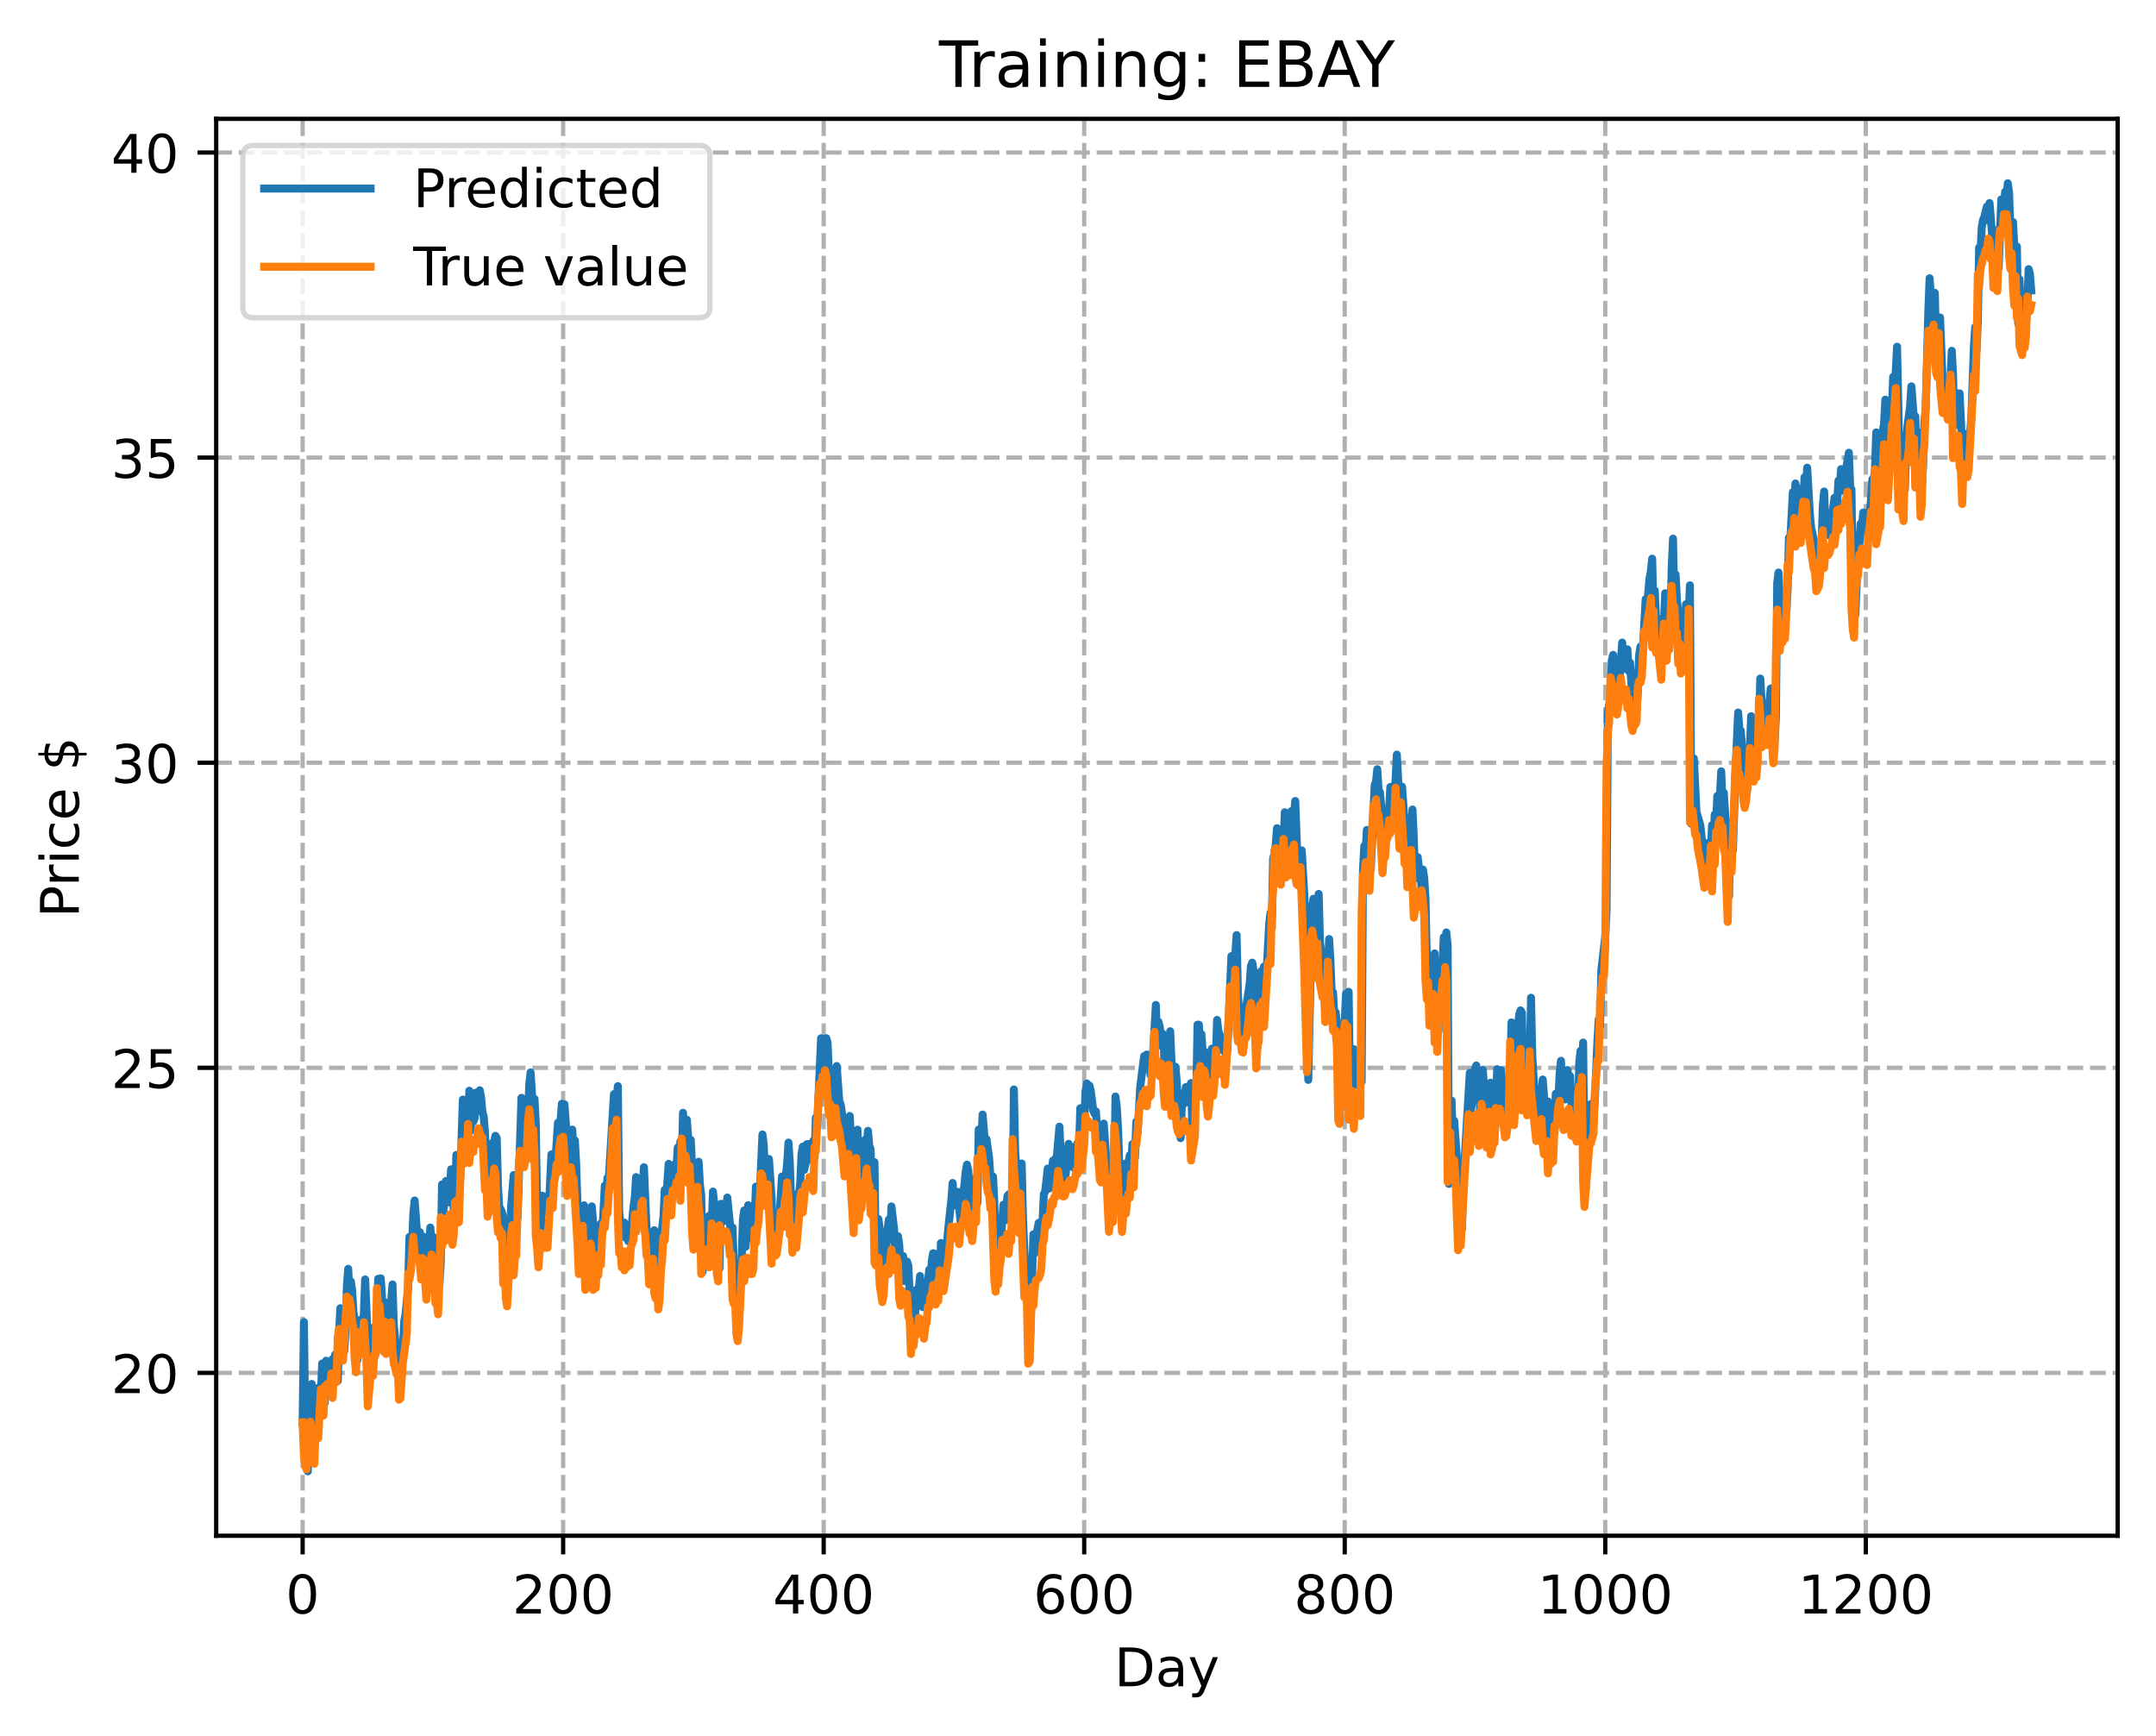 <?xml version="1.0" encoding="utf-8" standalone="no"?>
<!DOCTYPE svg PUBLIC "-//W3C//DTD SVG 1.1//EN"
  "http://www.w3.org/Graphics/SVG/1.1/DTD/svg11.dtd">
<!-- Created with matplotlib (https://matplotlib.org/) -->
<svg height="325.986pt" version="1.1" viewBox="0 0 404.923 325.986" width="404.923pt" xmlns="http://www.w3.org/2000/svg" xmlns:xlink="http://www.w3.org/1999/xlink">
 <defs>
  <style type="text/css">
*{stroke-linecap:butt;stroke-linejoin:round;}
  </style>
 </defs>
 <g id="figure_1">
  <g id="patch_1">
   <path d="M 0 325.986 
L 404.923 325.986 
L 404.923 0 
L 0 0 
z
" style="fill:#ffffff;"/>
  </g>
  <g id="axes_1">
   <g id="patch_2">
    <path d="M 40.603 288.43 
L 397.723 288.43 
L 397.723 22.318 
L 40.603 22.318 
z
" style="fill:#ffffff;"/>
   </g>
   <g id="matplotlib.axis_1">
    <g id="xtick_1">
     <g id="line2d_1">
      <path clip-path="url(#p2a6f060fbd)" d="M 56.836 288.43 
L 56.836 22.318 
" style="fill:none;stroke:#b0b0b0;stroke-dasharray:2.96,1.28;stroke-dashoffset:0;stroke-width:0.8;"/>
     </g>
     <g id="line2d_2">
      <defs>
       <path d="M 0 0 
L 0 3.5 
" id="ma503f39135" style="stroke:#000000;stroke-width:0.8;"/>
      </defs>
      <g>
       <use style="stroke:#000000;stroke-width:0.8;" x="56.836" xlink:href="#ma503f39135" y="288.43"/>
      </g>
     </g>
     <g id="text_1">
      <!-- 0 -->
      <defs>
       <path d="M 31.781 66.406 
Q 24.172 66.406 20.328 58.906 
Q 16.5 51.422 16.5 36.375 
Q 16.5 21.391 20.328 13.891 
Q 24.172 6.391 31.781 6.391 
Q 39.453 6.391 43.281 13.891 
Q 47.125 21.391 47.125 36.375 
Q 47.125 51.422 43.281 58.906 
Q 39.453 66.406 31.781 66.406 
z
M 31.781 74.219 
Q 44.047 74.219 50.516 64.516 
Q 56.984 54.828 56.984 36.375 
Q 56.984 17.969 50.516 8.266 
Q 44.047 -1.422 31.781 -1.422 
Q 19.531 -1.422 13.062 8.266 
Q 6.594 17.969 6.594 36.375 
Q 6.594 54.828 13.062 64.516 
Q 19.531 74.219 31.781 74.219 
z
" id="DejaVuSans-48"/>
      </defs>
      <g transform="translate(53.655 303.029)scale(0.1 -0.1)">
       <use xlink:href="#DejaVuSans-48"/>
      </g>
     </g>
    </g>
    <g id="xtick_2">
     <g id="line2d_3">
      <path clip-path="url(#p2a6f060fbd)" d="M 105.766 288.43 
L 105.766 22.318 
" style="fill:none;stroke:#b0b0b0;stroke-dasharray:2.96,1.28;stroke-dashoffset:0;stroke-width:0.8;"/>
     </g>
     <g id="line2d_4">
      <g>
       <use style="stroke:#000000;stroke-width:0.8;" x="105.766" xlink:href="#ma503f39135" y="288.43"/>
      </g>
     </g>
     <g id="text_2">
      <!-- 200 -->
      <defs>
       <path d="M 19.188 8.297 
L 53.609 8.297 
L 53.609 0 
L 7.328 0 
L 7.328 8.297 
Q 12.938 14.109 22.625 23.891 
Q 32.328 33.688 34.812 36.531 
Q 39.547 41.844 41.422 45.531 
Q 43.312 49.219 43.312 52.781 
Q 43.312 58.594 39.234 62.25 
Q 35.156 65.922 28.609 65.922 
Q 23.969 65.922 18.812 64.312 
Q 13.672 62.703 7.812 59.422 
L 7.812 69.391 
Q 13.766 71.781 18.938 73 
Q 24.125 74.219 28.422 74.219 
Q 39.75 74.219 46.484 68.547 
Q 53.219 62.891 53.219 53.422 
Q 53.219 48.922 51.531 44.891 
Q 49.859 40.875 45.406 35.406 
Q 44.188 33.984 37.641 27.219 
Q 31.109 20.453 19.188 8.297 
z
" id="DejaVuSans-50"/>
      </defs>
      <g transform="translate(96.223 303.029)scale(0.1 -0.1)">
       <use xlink:href="#DejaVuSans-50"/>
       <use x="63.623" xlink:href="#DejaVuSans-48"/>
       <use x="127.246" xlink:href="#DejaVuSans-48"/>
      </g>
     </g>
    </g>
    <g id="xtick_3">
     <g id="line2d_5">
      <path clip-path="url(#p2a6f060fbd)" d="M 154.697 288.43 
L 154.697 22.318 
" style="fill:none;stroke:#b0b0b0;stroke-dasharray:2.96,1.28;stroke-dashoffset:0;stroke-width:0.8;"/>
     </g>
     <g id="line2d_6">
      <g>
       <use style="stroke:#000000;stroke-width:0.8;" x="154.697" xlink:href="#ma503f39135" y="288.43"/>
      </g>
     </g>
     <g id="text_3">
      <!-- 400 -->
      <defs>
       <path d="M 37.797 64.312 
L 12.891 25.391 
L 37.797 25.391 
z
M 35.203 72.906 
L 47.609 72.906 
L 47.609 25.391 
L 58.016 25.391 
L 58.016 17.188 
L 47.609 17.188 
L 47.609 0 
L 37.797 0 
L 37.797 17.188 
L 4.891 17.188 
L 4.891 26.703 
z
" id="DejaVuSans-52"/>
      </defs>
      <g transform="translate(145.153 303.029)scale(0.1 -0.1)">
       <use xlink:href="#DejaVuSans-52"/>
       <use x="63.623" xlink:href="#DejaVuSans-48"/>
       <use x="127.246" xlink:href="#DejaVuSans-48"/>
      </g>
     </g>
    </g>
    <g id="xtick_4">
     <g id="line2d_7">
      <path clip-path="url(#p2a6f060fbd)" d="M 203.628 288.43 
L 203.628 22.318 
" style="fill:none;stroke:#b0b0b0;stroke-dasharray:2.96,1.28;stroke-dashoffset:0;stroke-width:0.8;"/>
     </g>
     <g id="line2d_8">
      <g>
       <use style="stroke:#000000;stroke-width:0.8;" x="203.628" xlink:href="#ma503f39135" y="288.43"/>
      </g>
     </g>
     <g id="text_4">
      <!-- 600 -->
      <defs>
       <path d="M 33.016 40.375 
Q 26.375 40.375 22.484 35.828 
Q 18.609 31.297 18.609 23.391 
Q 18.609 15.531 22.484 10.953 
Q 26.375 6.391 33.016 6.391 
Q 39.656 6.391 43.531 10.953 
Q 47.406 15.531 47.406 23.391 
Q 47.406 31.297 43.531 35.828 
Q 39.656 40.375 33.016 40.375 
z
M 52.594 71.297 
L 52.594 62.312 
Q 48.875 64.062 45.094 64.984 
Q 41.312 65.922 37.594 65.922 
Q 27.828 65.922 22.672 59.328 
Q 17.531 52.734 16.797 39.406 
Q 19.672 43.656 24.016 45.922 
Q 28.375 48.188 33.594 48.188 
Q 44.578 48.188 50.953 41.516 
Q 57.328 34.859 57.328 23.391 
Q 57.328 12.156 50.688 5.359 
Q 44.047 -1.422 33.016 -1.422 
Q 20.359 -1.422 13.672 8.266 
Q 6.984 17.969 6.984 36.375 
Q 6.984 53.656 15.188 63.938 
Q 23.391 74.219 37.203 74.219 
Q 40.922 74.219 44.703 73.484 
Q 48.484 72.75 52.594 71.297 
z
" id="DejaVuSans-54"/>
      </defs>
      <g transform="translate(194.084 303.029)scale(0.1 -0.1)">
       <use xlink:href="#DejaVuSans-54"/>
       <use x="63.623" xlink:href="#DejaVuSans-48"/>
       <use x="127.246" xlink:href="#DejaVuSans-48"/>
      </g>
     </g>
    </g>
    <g id="xtick_5">
     <g id="line2d_9">
      <path clip-path="url(#p2a6f060fbd)" d="M 252.558 288.43 
L 252.558 22.318 
" style="fill:none;stroke:#b0b0b0;stroke-dasharray:2.96,1.28;stroke-dashoffset:0;stroke-width:0.8;"/>
     </g>
     <g id="line2d_10">
      <g>
       <use style="stroke:#000000;stroke-width:0.8;" x="252.558" xlink:href="#ma503f39135" y="288.43"/>
      </g>
     </g>
     <g id="text_5">
      <!-- 800 -->
      <defs>
       <path d="M 31.781 34.625 
Q 24.75 34.625 20.719 30.859 
Q 16.703 27.094 16.703 20.516 
Q 16.703 13.922 20.719 10.156 
Q 24.75 6.391 31.781 6.391 
Q 38.812 6.391 42.859 10.172 
Q 46.922 13.969 46.922 20.516 
Q 46.922 27.094 42.891 30.859 
Q 38.875 34.625 31.781 34.625 
z
M 21.922 38.812 
Q 15.578 40.375 12.031 44.719 
Q 8.5 49.078 8.5 55.328 
Q 8.5 64.062 14.719 69.141 
Q 20.953 74.219 31.781 74.219 
Q 42.672 74.219 48.875 69.141 
Q 55.078 64.062 55.078 55.328 
Q 55.078 49.078 51.531 44.719 
Q 48 40.375 41.703 38.812 
Q 48.828 37.156 52.797 32.312 
Q 56.781 27.484 56.781 20.516 
Q 56.781 9.906 50.312 4.234 
Q 43.844 -1.422 31.781 -1.422 
Q 19.734 -1.422 13.25 4.234 
Q 6.781 9.906 6.781 20.516 
Q 6.781 27.484 10.781 32.312 
Q 14.797 37.156 21.922 38.812 
z
M 18.312 54.391 
Q 18.312 48.734 21.844 45.562 
Q 25.391 42.391 31.781 42.391 
Q 38.141 42.391 41.719 45.562 
Q 45.312 48.734 45.312 54.391 
Q 45.312 60.062 41.719 63.234 
Q 38.141 66.406 31.781 66.406 
Q 25.391 66.406 21.844 63.234 
Q 18.312 60.062 18.312 54.391 
z
" id="DejaVuSans-56"/>
      </defs>
      <g transform="translate(243.015 303.029)scale(0.1 -0.1)">
       <use xlink:href="#DejaVuSans-56"/>
       <use x="63.623" xlink:href="#DejaVuSans-48"/>
       <use x="127.246" xlink:href="#DejaVuSans-48"/>
      </g>
     </g>
    </g>
    <g id="xtick_6">
     <g id="line2d_11">
      <path clip-path="url(#p2a6f060fbd)" d="M 301.489 288.43 
L 301.489 22.318 
" style="fill:none;stroke:#b0b0b0;stroke-dasharray:2.96,1.28;stroke-dashoffset:0;stroke-width:0.8;"/>
     </g>
     <g id="line2d_12">
      <g>
       <use style="stroke:#000000;stroke-width:0.8;" x="301.489" xlink:href="#ma503f39135" y="288.43"/>
      </g>
     </g>
     <g id="text_6">
      <!-- 1000 -->
      <defs>
       <path d="M 12.406 8.297 
L 28.516 8.297 
L 28.516 63.922 
L 10.984 60.406 
L 10.984 69.391 
L 28.422 72.906 
L 38.281 72.906 
L 38.281 8.297 
L 54.391 8.297 
L 54.391 0 
L 12.406 0 
z
" id="DejaVuSans-49"/>
      </defs>
      <g transform="translate(288.764 303.029)scale(0.1 -0.1)">
       <use xlink:href="#DejaVuSans-49"/>
       <use x="63.623" xlink:href="#DejaVuSans-48"/>
       <use x="127.246" xlink:href="#DejaVuSans-48"/>
       <use x="190.869" xlink:href="#DejaVuSans-48"/>
      </g>
     </g>
    </g>
    <g id="xtick_7">
     <g id="line2d_13">
      <path clip-path="url(#p2a6f060fbd)" d="M 350.419 288.43 
L 350.419 22.318 
" style="fill:none;stroke:#b0b0b0;stroke-dasharray:2.96,1.28;stroke-dashoffset:0;stroke-width:0.8;"/>
     </g>
     <g id="line2d_14">
      <g>
       <use style="stroke:#000000;stroke-width:0.8;" x="350.419" xlink:href="#ma503f39135" y="288.43"/>
      </g>
     </g>
     <g id="text_7">
      <!-- 1200 -->
      <g transform="translate(337.694 303.029)scale(0.1 -0.1)">
       <use xlink:href="#DejaVuSans-49"/>
       <use x="63.623" xlink:href="#DejaVuSans-50"/>
       <use x="127.246" xlink:href="#DejaVuSans-48"/>
       <use x="190.869" xlink:href="#DejaVuSans-48"/>
      </g>
     </g>
    </g>
    <g id="text_8">
     <!-- Day -->
     <defs>
      <path d="M 19.672 64.797 
L 19.672 8.109 
L 31.594 8.109 
Q 46.688 8.109 53.688 14.938 
Q 60.688 21.781 60.688 36.531 
Q 60.688 51.172 53.688 57.984 
Q 46.688 64.797 31.594 64.797 
z
M 9.812 72.906 
L 30.078 72.906 
Q 51.266 72.906 61.172 64.094 
Q 71.094 55.281 71.094 36.531 
Q 71.094 17.672 61.125 8.828 
Q 51.172 0 30.078 0 
L 9.812 0 
z
" id="DejaVuSans-68"/>
      <path d="M 34.281 27.484 
Q 23.391 27.484 19.188 25 
Q 14.984 22.516 14.984 16.5 
Q 14.984 11.719 18.141 8.906 
Q 21.297 6.109 26.703 6.109 
Q 34.188 6.109 38.703 11.406 
Q 43.219 16.703 43.219 25.484 
L 43.219 27.484 
z
M 52.203 31.203 
L 52.203 0 
L 43.219 0 
L 43.219 8.297 
Q 40.141 3.328 35.547 0.953 
Q 30.953 -1.422 24.312 -1.422 
Q 15.922 -1.422 10.953 3.297 
Q 6 8.016 6 15.922 
Q 6 25.141 12.172 29.828 
Q 18.359 34.516 30.609 34.516 
L 43.219 34.516 
L 43.219 35.406 
Q 43.219 41.609 39.141 45 
Q 35.062 48.391 27.688 48.391 
Q 23 48.391 18.547 47.266 
Q 14.109 46.141 10.016 43.891 
L 10.016 52.203 
Q 14.938 54.109 19.578 55.047 
Q 24.219 56 28.609 56 
Q 40.484 56 46.344 49.844 
Q 52.203 43.703 52.203 31.203 
z
" id="DejaVuSans-97"/>
      <path d="M 32.172 -5.078 
Q 28.375 -14.844 24.75 -17.812 
Q 21.141 -20.797 15.094 -20.797 
L 7.906 -20.797 
L 7.906 -13.281 
L 13.188 -13.281 
Q 16.891 -13.281 18.938 -11.516 
Q 21 -9.766 23.484 -3.219 
L 25.094 0.875 
L 2.984 54.688 
L 12.5 54.688 
L 29.594 11.922 
L 46.688 54.688 
L 56.203 54.688 
z
" id="DejaVuSans-121"/>
     </defs>
     <g transform="translate(209.29 316.707)scale(0.1 -0.1)">
      <use xlink:href="#DejaVuSans-68"/>
      <use x="77.002" xlink:href="#DejaVuSans-97"/>
      <use x="138.281" xlink:href="#DejaVuSans-121"/>
     </g>
    </g>
   </g>
   <g id="matplotlib.axis_2">
    <g id="ytick_1">
     <g id="line2d_15">
      <path clip-path="url(#p2a6f060fbd)" d="M 40.603 257.845 
L 397.723 257.845 
" style="fill:none;stroke:#b0b0b0;stroke-dasharray:2.96,1.28;stroke-dashoffset:0;stroke-width:0.8;"/>
     </g>
     <g id="line2d_16">
      <defs>
       <path d="M 0 0 
L -3.5 0 
" id="mab3a566c23" style="stroke:#000000;stroke-width:0.8;"/>
      </defs>
      <g>
       <use style="stroke:#000000;stroke-width:0.8;" x="40.603" xlink:href="#mab3a566c23" y="257.845"/>
      </g>
     </g>
     <g id="text_9">
      <!-- 20 -->
      <g transform="translate(20.878 261.644)scale(0.1 -0.1)">
       <use xlink:href="#DejaVuSans-50"/>
       <use x="63.623" xlink:href="#DejaVuSans-48"/>
      </g>
     </g>
    </g>
    <g id="ytick_2">
     <g id="line2d_17">
      <path clip-path="url(#p2a6f060fbd)" d="M 40.603 200.545 
L 397.723 200.545 
" style="fill:none;stroke:#b0b0b0;stroke-dasharray:2.96,1.28;stroke-dashoffset:0;stroke-width:0.8;"/>
     </g>
     <g id="line2d_18">
      <g>
       <use style="stroke:#000000;stroke-width:0.8;" x="40.603" xlink:href="#mab3a566c23" y="200.545"/>
      </g>
     </g>
     <g id="text_10">
      <!-- 25 -->
      <defs>
       <path d="M 10.797 72.906 
L 49.516 72.906 
L 49.516 64.594 
L 19.828 64.594 
L 19.828 46.734 
Q 21.969 47.469 24.109 47.828 
Q 26.266 48.188 28.422 48.188 
Q 40.625 48.188 47.75 41.5 
Q 54.891 34.812 54.891 23.391 
Q 54.891 11.625 47.562 5.094 
Q 40.234 -1.422 26.906 -1.422 
Q 22.312 -1.422 17.547 -0.641 
Q 12.797 0.141 7.719 1.703 
L 7.719 11.625 
Q 12.109 9.234 16.797 8.062 
Q 21.484 6.891 26.703 6.891 
Q 35.156 6.891 40.078 11.328 
Q 45.016 15.766 45.016 23.391 
Q 45.016 31 40.078 35.438 
Q 35.156 39.891 26.703 39.891 
Q 22.75 39.891 18.812 39.016 
Q 14.891 38.141 10.797 36.281 
z
" id="DejaVuSans-53"/>
      </defs>
      <g transform="translate(20.878 204.345)scale(0.1 -0.1)">
       <use xlink:href="#DejaVuSans-50"/>
       <use x="63.623" xlink:href="#DejaVuSans-53"/>
      </g>
     </g>
    </g>
    <g id="ytick_3">
     <g id="line2d_19">
      <path clip-path="url(#p2a6f060fbd)" d="M 40.603 143.246 
L 397.723 143.246 
" style="fill:none;stroke:#b0b0b0;stroke-dasharray:2.96,1.28;stroke-dashoffset:0;stroke-width:0.8;"/>
     </g>
     <g id="line2d_20">
      <g>
       <use style="stroke:#000000;stroke-width:0.8;" x="40.603" xlink:href="#mab3a566c23" y="143.246"/>
      </g>
     </g>
     <g id="text_11">
      <!-- 30 -->
      <defs>
       <path d="M 40.578 39.312 
Q 47.656 37.797 51.625 33 
Q 55.609 28.219 55.609 21.188 
Q 55.609 10.406 48.188 4.484 
Q 40.766 -1.422 27.094 -1.422 
Q 22.516 -1.422 17.656 -0.516 
Q 12.797 0.391 7.625 2.203 
L 7.625 11.719 
Q 11.719 9.328 16.594 8.109 
Q 21.484 6.891 26.812 6.891 
Q 36.078 6.891 40.938 10.547 
Q 45.797 14.203 45.797 21.188 
Q 45.797 27.641 41.281 31.266 
Q 36.766 34.906 28.719 34.906 
L 20.219 34.906 
L 20.219 43.016 
L 29.109 43.016 
Q 36.375 43.016 40.234 45.922 
Q 44.094 48.828 44.094 54.297 
Q 44.094 59.906 40.109 62.906 
Q 36.141 65.922 28.719 65.922 
Q 24.656 65.922 20.016 65.031 
Q 15.375 64.156 9.812 62.312 
L 9.812 71.094 
Q 15.438 72.656 20.344 73.438 
Q 25.25 74.219 29.594 74.219 
Q 40.828 74.219 47.359 69.109 
Q 53.906 64.016 53.906 55.328 
Q 53.906 49.266 50.438 45.094 
Q 46.969 40.922 40.578 39.312 
z
" id="DejaVuSans-51"/>
      </defs>
      <g transform="translate(20.878 147.045)scale(0.1 -0.1)">
       <use xlink:href="#DejaVuSans-51"/>
       <use x="63.623" xlink:href="#DejaVuSans-48"/>
      </g>
     </g>
    </g>
    <g id="ytick_4">
     <g id="line2d_21">
      <path clip-path="url(#p2a6f060fbd)" d="M 40.603 85.946 
L 397.723 85.946 
" style="fill:none;stroke:#b0b0b0;stroke-dasharray:2.96,1.28;stroke-dashoffset:0;stroke-width:0.8;"/>
     </g>
     <g id="line2d_22">
      <g>
       <use style="stroke:#000000;stroke-width:0.8;" x="40.603" xlink:href="#mab3a566c23" y="85.946"/>
      </g>
     </g>
     <g id="text_12">
      <!-- 35 -->
      <g transform="translate(20.878 89.745)scale(0.1 -0.1)">
       <use xlink:href="#DejaVuSans-51"/>
       <use x="63.623" xlink:href="#DejaVuSans-53"/>
      </g>
     </g>
    </g>
    <g id="ytick_5">
     <g id="line2d_23">
      <path clip-path="url(#p2a6f060fbd)" d="M 40.603 28.647 
L 397.723 28.647 
" style="fill:none;stroke:#b0b0b0;stroke-dasharray:2.96,1.28;stroke-dashoffset:0;stroke-width:0.8;"/>
     </g>
     <g id="line2d_24">
      <g>
       <use style="stroke:#000000;stroke-width:0.8;" x="40.603" xlink:href="#mab3a566c23" y="28.647"/>
      </g>
     </g>
     <g id="text_13">
      <!-- 40 -->
      <g transform="translate(20.878 32.446)scale(0.1 -0.1)">
       <use xlink:href="#DejaVuSans-52"/>
       <use x="63.623" xlink:href="#DejaVuSans-48"/>
      </g>
     </g>
    </g>
    <g id="text_14">
     <!-- Price $ -->
     <defs>
      <path d="M 19.672 64.797 
L 19.672 37.406 
L 32.078 37.406 
Q 38.969 37.406 42.719 40.969 
Q 46.484 44.531 46.484 51.125 
Q 46.484 57.672 42.719 61.234 
Q 38.969 64.797 32.078 64.797 
z
M 9.812 72.906 
L 32.078 72.906 
Q 44.344 72.906 50.609 67.359 
Q 56.891 61.812 56.891 51.125 
Q 56.891 40.328 50.609 34.812 
Q 44.344 29.297 32.078 29.297 
L 19.672 29.297 
L 19.672 0 
L 9.812 0 
z
" id="DejaVuSans-80"/>
      <path d="M 41.109 46.297 
Q 39.594 47.172 37.812 47.578 
Q 36.031 48 33.891 48 
Q 26.266 48 22.188 43.047 
Q 18.109 38.094 18.109 28.812 
L 18.109 0 
L 9.078 0 
L 9.078 54.688 
L 18.109 54.688 
L 18.109 46.188 
Q 20.953 51.172 25.484 53.578 
Q 30.031 56 36.531 56 
Q 37.453 56 38.578 55.875 
Q 39.703 55.766 41.062 55.516 
z
" id="DejaVuSans-114"/>
      <path d="M 9.422 54.688 
L 18.406 54.688 
L 18.406 0 
L 9.422 0 
z
M 9.422 75.984 
L 18.406 75.984 
L 18.406 64.594 
L 9.422 64.594 
z
" id="DejaVuSans-105"/>
      <path d="M 48.781 52.594 
L 48.781 44.188 
Q 44.969 46.297 41.141 47.344 
Q 37.312 48.391 33.406 48.391 
Q 24.656 48.391 19.812 42.844 
Q 14.984 37.312 14.984 27.297 
Q 14.984 17.281 19.812 11.734 
Q 24.656 6.203 33.406 6.203 
Q 37.312 6.203 41.141 7.25 
Q 44.969 8.297 48.781 10.406 
L 48.781 2.094 
Q 45.016 0.344 40.984 -0.531 
Q 36.969 -1.422 32.422 -1.422 
Q 20.062 -1.422 12.781 6.344 
Q 5.516 14.109 5.516 27.297 
Q 5.516 40.672 12.859 48.328 
Q 20.219 56 33.016 56 
Q 37.156 56 41.109 55.141 
Q 45.062 54.297 48.781 52.594 
z
" id="DejaVuSans-99"/>
      <path d="M 56.203 29.594 
L 56.203 25.203 
L 14.891 25.203 
Q 15.484 15.922 20.484 11.062 
Q 25.484 6.203 34.422 6.203 
Q 39.594 6.203 44.453 7.469 
Q 49.312 8.734 54.109 11.281 
L 54.109 2.781 
Q 49.266 0.734 44.188 -0.344 
Q 39.109 -1.422 33.891 -1.422 
Q 20.797 -1.422 13.156 6.188 
Q 5.516 13.812 5.516 26.812 
Q 5.516 40.234 12.766 48.109 
Q 20.016 56 32.328 56 
Q 43.359 56 49.781 48.891 
Q 56.203 41.797 56.203 29.594 
z
M 47.219 32.234 
Q 47.125 39.594 43.094 43.984 
Q 39.062 48.391 32.422 48.391 
Q 24.906 48.391 20.391 44.141 
Q 15.875 39.891 15.188 32.172 
z
" id="DejaVuSans-101"/>
      <path id="DejaVuSans-32"/>
      <path d="M 33.797 -14.703 
L 28.906 -14.703 
L 28.859 0 
Q 23.734 0.094 18.609 1.188 
Q 13.484 2.297 8.297 4.5 
L 8.297 13.281 
Q 13.281 10.156 18.375 8.562 
Q 23.484 6.984 28.906 6.938 
L 28.906 29.203 
Q 18.109 30.953 13.203 35.156 
Q 8.297 39.359 8.297 46.688 
Q 8.297 54.641 13.625 59.219 
Q 18.953 63.812 28.906 64.5 
L 28.906 75.984 
L 33.797 75.984 
L 33.797 64.656 
Q 38.328 64.453 42.578 63.688 
Q 46.828 62.938 50.875 61.625 
L 50.875 53.078 
Q 46.828 55.125 42.547 56.25 
Q 38.281 57.375 33.797 57.562 
L 33.797 36.719 
Q 44.875 35.016 50.094 30.609 
Q 55.328 26.219 55.328 18.609 
Q 55.328 10.359 49.781 5.594 
Q 44.234 0.828 33.797 0.094 
z
M 28.906 37.594 
L 28.906 57.625 
Q 23.25 56.984 20.266 54.391 
Q 17.281 51.812 17.281 47.516 
Q 17.281 43.312 20.031 40.969 
Q 22.797 38.625 28.906 37.594 
z
M 33.797 28.219 
L 33.797 7.078 
Q 39.984 7.906 43.141 10.594 
Q 46.297 13.281 46.297 17.672 
Q 46.297 21.969 43.281 24.5 
Q 40.281 27.047 33.797 28.219 
z
" id="DejaVuSans-36"/>
     </defs>
     <g transform="translate(14.798 172.342)rotate(-90)scale(0.1 -0.1)">
      <use xlink:href="#DejaVuSans-80"/>
      <use x="58.553" xlink:href="#DejaVuSans-114"/>
      <use x="99.666" xlink:href="#DejaVuSans-105"/>
      <use x="127.449" xlink:href="#DejaVuSans-99"/>
      <use x="182.43" xlink:href="#DejaVuSans-101"/>
      <use x="243.953" xlink:href="#DejaVuSans-32"/>
      <use x="275.74" xlink:href="#DejaVuSans-36"/>
     </g>
    </g>
   </g>
   <g id="line2d_25">
    <path clip-path="url(#p2a6f060fbd)" d="M 56.836 267.197 
L 57.081 248.3 
L 57.325 268.042 
L 57.57 273.754 
L 57.814 276.334 
L 58.059 268.9 
L 58.304 265.5 
L 58.548 259.921 
L 59.038 267.747 
L 59.282 270.488 
L 59.772 260.664 
L 60.016 264.776 
L 60.261 262.156 
L 60.506 256.095 
L 60.995 263.485 
L 61.24 255.563 
L 61.484 257.943 
L 61.729 256.652 
L 62.218 259.762 
L 62.463 255.236 
L 62.708 259.408 
L 62.952 254.403 
L 63.197 256.291 
L 63.441 259.355 
L 63.686 249.912 
L 63.931 245.697 
L 64.42 252.255 
L 64.665 253.719 
L 64.909 249.699 
L 65.154 241.492 
L 65.399 238.302 
L 65.643 243.45 
L 65.888 240.668 
L 66.133 242.31 
L 66.377 246.293 
L 66.622 248.282 
L 66.867 252.958 
L 67.111 255.489 
L 67.356 247.922 
L 67.601 250.955 
L 67.845 251.874 
L 68.335 246.846 
L 68.579 240.285 
L 69.069 251.598 
L 69.313 259.558 
L 69.558 257.339 
L 69.802 251.832 
L 70.047 249.391 
L 70.292 254.991 
L 70.536 249.951 
L 70.781 250.382 
L 71.026 240.172 
L 71.27 242.789 
L 71.515 240.089 
L 72.004 247.598 
L 72.249 250.073 
L 72.494 244.67 
L 72.738 249.498 
L 72.983 244.627 
L 73.228 247.264 
L 73.717 241.242 
L 73.962 248.891 
L 74.696 256.319 
L 74.94 253.725 
L 75.185 257.479 
L 75.429 258.11 
L 75.919 248.174 
L 76.163 246.843 
L 76.653 241.774 
L 76.897 232.31 
L 77.142 234.637 
L 77.387 233.888 
L 77.631 227.825 
L 77.876 225.464 
L 78.365 232.048 
L 78.61 232.006 
L 78.855 231.406 
L 79.344 236.697 
L 79.589 232.292 
L 79.833 232.655 
L 80.323 240.744 
L 80.812 230.549 
L 81.056 233.385 
L 81.301 232.251 
L 81.546 236.051 
L 81.79 237.473 
L 82.035 241.052 
L 82.28 240.227 
L 82.524 241.182 
L 82.769 237.461 
L 83.014 222.458 
L 83.258 227.514 
L 83.503 225.514 
L 83.748 221.802 
L 83.992 225.842 
L 84.237 225.81 
L 84.482 223.341 
L 84.726 219.611 
L 85.216 227.118 
L 85.46 226.945 
L 85.705 216.914 
L 85.95 217.763 
L 86.194 222.997 
L 86.439 221.356 
L 86.928 206.516 
L 87.417 213.337 
L 87.662 210.628 
L 87.907 210.437 
L 88.151 204.849 
L 88.396 212.374 
L 88.641 207.305 
L 88.885 210.69 
L 89.13 210.026 
L 89.375 205.216 
L 89.619 208.687 
L 90.109 204.767 
L 90.353 206.105 
L 90.598 208.779 
L 90.843 209.727 
L 91.087 212.645 
L 91.332 218.973 
L 91.577 216.5 
L 91.821 220.857 
L 92.066 221.253 
L 92.311 218.636 
L 92.555 214.598 
L 92.8 214.535 
L 93.044 213.32 
L 93.289 213.748 
L 93.534 222.806 
L 93.778 227.049 
L 94.023 227.054 
L 94.268 227.692 
L 94.512 228.802 
L 94.757 234.671 
L 95.002 229.374 
L 95.491 239.818 
L 95.98 226.772 
L 96.47 220.698 
L 96.714 230.861 
L 96.959 228.988 
L 97.204 228.822 
L 97.938 206.186 
L 98.182 211.53 
L 98.427 211.438 
L 98.672 215.177 
L 98.916 211.374 
L 99.161 210.138 
L 99.405 203.611 
L 99.65 201.406 
L 99.895 205.155 
L 100.139 210.926 
L 100.384 206.379 
L 100.629 211.192 
L 100.873 227.382 
L 101.118 230.324 
L 101.363 234.895 
L 101.852 224.562 
L 102.097 227.722 
L 102.341 227.409 
L 102.586 224.812 
L 102.831 226.838 
L 103.075 226.935 
L 103.565 216.804 
L 103.809 218.829 
L 104.054 221.977 
L 104.788 210.863 
L 105.032 213.681 
L 105.522 207.302 
L 105.766 210.648 
L 106.011 207.408 
L 106.99 220.936 
L 107.234 218.803 
L 107.479 212.151 
L 107.724 216.619 
L 107.968 214.172 
L 108.213 218.632 
L 108.458 226.475 
L 108.947 234.938 
L 109.192 234.943 
L 109.436 234.298 
L 109.681 226.372 
L 110.17 236.29 
L 110.415 234.004 
L 110.66 234.773 
L 111.149 226.571 
L 111.393 229.594 
L 111.638 237.813 
L 111.883 236.911 
L 112.127 238.393 
L 112.372 231.468 
L 112.617 232.192 
L 112.861 229.798 
L 113.106 231.968 
L 113.595 222.681 
L 113.84 225.31 
L 114.085 221.235 
L 114.329 221.509 
L 115.308 205.484 
L 115.553 208.959 
L 116.042 203.989 
L 116.287 227.471 
L 116.531 230.125 
L 116.776 230.119 
L 117.02 232.202 
L 117.265 229.628 
L 117.51 232.469 
L 117.754 230.753 
L 117.999 233.106 
L 118.244 230.488 
L 118.488 231.927 
L 118.978 226.709 
L 119.222 224.907 
L 119.467 221.072 
L 119.712 224.015 
L 119.956 221.642 
L 120.201 223.266 
L 120.446 227.631 
L 120.935 219.218 
L 121.424 230.539 
L 121.669 232.674 
L 121.914 231.411 
L 122.158 236.897 
L 122.403 234.83 
L 122.648 231.432 
L 122.892 231.054 
L 123.137 238.82 
L 123.381 238.827 
L 123.626 236.86 
L 123.871 239.454 
L 124.115 236.652 
L 124.36 230.659 
L 124.605 228.555 
L 124.849 223.455 
L 125.094 225.623 
L 125.583 218.588 
L 125.828 219.921 
L 126.073 222.414 
L 126.317 223.22 
L 126.807 218.62 
L 127.051 219.281 
L 127.296 215.51 
L 127.541 216.716 
L 127.785 214.364 
L 128.03 219.408 
L 128.275 208.998 
L 128.519 213.103 
L 128.764 213.603 
L 129.008 210.304 
L 129.498 217.231 
L 129.742 214.085 
L 130.476 229.974 
L 130.966 219.442 
L 131.21 218.191 
L 131.455 222.574 
L 131.7 224.546 
L 131.944 238.894 
L 132.189 233.963 
L 132.434 232.576 
L 132.678 232.42 
L 132.923 234.221 
L 133.168 228.358 
L 133.412 231.155 
L 133.657 230.918 
L 133.902 223.79 
L 134.636 230.995 
L 135.125 238.252 
L 135.369 226.108 
L 135.614 226.128 
L 135.859 226.314 
L 136.103 229.29 
L 136.348 227.785 
L 136.593 224.91 
L 137.327 232.259 
L 137.571 230.517 
L 137.816 237.422 
L 138.061 238.281 
L 138.305 238.653 
L 138.795 247.984 
L 139.284 237.062 
L 139.529 229.019 
L 139.773 227.335 
L 140.018 234.182 
L 140.263 231.63 
L 140.507 226.347 
L 140.752 229.878 
L 140.996 229.404 
L 141.241 232.589 
L 141.73 229.032 
L 141.975 222.86 
L 142.22 227.619 
L 142.464 226.756 
L 142.709 223.997 
L 143.198 213.064 
L 143.443 215.021 
L 143.688 221.199 
L 143.932 220.732 
L 144.177 221.586 
L 144.422 217.677 
L 144.911 224.954 
L 145.156 233.763 
L 145.4 227.852 
L 145.645 229.012 
L 146.134 232.625 
L 146.868 220.964 
L 147.113 221.121 
L 147.357 225.259 
L 147.602 220.748 
L 147.847 218.346 
L 148.091 214.59 
L 148.336 218.443 
L 148.581 225.954 
L 148.825 224.158 
L 149.07 229.429 
L 149.315 224.837 
L 149.559 225.194 
L 149.804 229.062 
L 150.049 224.516 
L 150.293 222.24 
L 150.538 216.697 
L 150.783 215.345 
L 151.027 219.726 
L 151.272 218.665 
L 151.517 214.897 
L 151.761 214.873 
L 152.006 217.825 
L 152.251 215.292 
L 152.495 217.114 
L 152.74 214.267 
L 152.984 217.386 
L 153.229 209.899 
L 153.474 211.738 
L 154.208 195.004 
L 154.452 200.386 
L 154.697 197.024 
L 154.942 198.049 
L 155.186 194.985 
L 155.431 195.886 
L 155.676 201.773 
L 155.92 203.36 
L 156.165 203.774 
L 156.41 207.326 
L 156.654 207.357 
L 156.899 201.398 
L 157.144 200.212 
L 157.633 206.841 
L 157.878 207.411 
L 158.122 208.941 
L 158.367 211.92 
L 158.856 219.276 
L 159.59 209.592 
L 160.569 226.327 
L 161.058 212.17 
L 161.303 222.074 
L 161.547 222.96 
L 161.792 219.555 
L 162.037 221.422 
L 162.281 216.246 
L 162.526 214.01 
L 162.771 216.267 
L 163.015 212.389 
L 163.26 215.22 
L 163.505 215.777 
L 163.749 222.931 
L 163.994 224.508 
L 164.239 218.269 
L 164.483 236.038 
L 164.728 234.013 
L 164.972 228.948 
L 165.217 230.816 
L 165.462 237.17 
L 165.951 241.089 
L 166.685 231.044 
L 166.93 229.052 
L 167.174 232.687 
L 167.419 226.575 
L 167.908 230.736 
L 168.153 235.304 
L 168.398 236.348 
L 168.642 232.162 
L 168.887 233.78 
L 169.132 238.342 
L 169.376 240.398 
L 169.621 235.903 
L 169.866 240.608 
L 170.11 239.243 
L 170.355 236.932 
L 170.6 237.731 
L 170.844 243.176 
L 171.089 244.905 
L 171.333 251.23 
L 171.578 245.444 
L 171.823 248.242 
L 172.067 242.244 
L 172.312 244.79 
L 172.801 239.649 
L 173.046 243.517 
L 173.291 245.49 
L 173.535 242.974 
L 173.78 244.227 
L 174.269 241.219 
L 174.514 238.469 
L 174.759 241.053 
L 175.003 236.794 
L 175.248 235.369 
L 175.493 235.439 
L 175.737 236.447 
L 175.982 239.371 
L 176.227 236.927 
L 176.471 241.75 
L 176.716 233.452 
L 177.205 237.29 
L 177.45 237.47 
L 178.184 229.881 
L 178.673 225.378 
L 178.918 222.179 
L 179.162 226.421 
L 179.407 225.707 
L 179.652 224.339 
L 179.896 223.866 
L 180.386 229.314 
L 180.63 227.557 
L 180.875 224.028 
L 181.12 222.647 
L 181.364 220.084 
L 181.609 218.731 
L 181.854 219.858 
L 182.098 223.332 
L 182.343 229.228 
L 182.588 226.814 
L 182.832 226.255 
L 183.321 221.259 
L 183.566 225.916 
L 183.811 212.147 
L 184.055 216.05 
L 184.3 214.671 
L 184.545 209.324 
L 185.034 215.239 
L 185.279 213.944 
L 185.768 217.536 
L 186.013 221.04 
L 186.257 222.285 
L 186.502 220.978 
L 186.747 225.894 
L 186.991 235.789 
L 187.236 237.707 
L 187.481 230.948 
L 187.725 235.437 
L 188.215 229.774 
L 188.459 226.254 
L 188.704 229.239 
L 188.948 228.25 
L 189.193 224.69 
L 189.438 224.344 
L 189.682 228.692 
L 189.927 225.031 
L 190.172 229.195 
L 190.416 204.615 
L 190.661 216.149 
L 191.395 227.369 
L 191.64 229.581 
L 191.884 218.519 
L 192.129 228.902 
L 192.618 239.939 
L 192.863 237.751 
L 193.108 242.831 
L 193.352 255.535 
L 194.086 231.807 
L 194.331 235.381 
L 194.575 233.791 
L 194.82 231.086 
L 195.065 229.699 
L 195.309 229.571 
L 195.554 230.36 
L 195.799 229.583 
L 196.043 224.287 
L 196.288 223.808 
L 196.777 219.465 
L 197.022 223.236 
L 197.267 222.999 
L 197.756 217.968 
L 198.001 221.294 
L 198.245 217.596 
L 198.49 217.167 
L 198.979 211.601 
L 199.224 217.266 
L 199.469 219.66 
L 199.958 222.098 
L 200.447 217.922 
L 200.692 214.825 
L 200.936 216.772 
L 201.181 216.072 
L 201.426 216.477 
L 201.67 219.358 
L 201.915 219.464 
L 202.16 215.085 
L 202.404 214.649 
L 202.649 215.933 
L 202.894 208.131 
L 203.138 212.881 
L 203.383 214.228 
L 203.628 211.595 
L 203.872 204.936 
L 204.117 203.486 
L 204.362 205.91 
L 204.606 203.878 
L 204.851 204.851 
L 205.34 208.606 
L 205.585 209.198 
L 205.83 208.746 
L 206.074 212.777 
L 206.319 211.247 
L 206.563 214.375 
L 206.808 215.638 
L 207.053 218.69 
L 207.297 211.02 
L 207.787 218.011 
L 208.031 218.389 
L 208.276 225.457 
L 208.521 227.941 
L 209.01 221.274 
L 209.255 223.291 
L 209.499 205.941 
L 209.744 207.891 
L 209.989 212.089 
L 210.233 219.413 
L 210.478 222.382 
L 210.723 221.799 
L 210.967 225.772 
L 211.457 218.504 
L 211.701 221.781 
L 211.946 218.418 
L 212.191 216.969 
L 212.435 219.323 
L 212.68 214.873 
L 212.924 215.847 
L 213.169 217.375 
L 213.414 210.652 
L 213.658 212.818 
L 214.148 204.199 
L 214.637 200.239 
L 214.882 198.347 
L 215.126 199.635 
L 215.371 198.054 
L 215.616 200.565 
L 215.86 200.138 
L 216.105 201.954 
L 216.35 201.402 
L 217.084 188.735 
L 217.328 196.48 
L 217.573 191.901 
L 217.818 192.852 
L 218.062 195.749 
L 218.307 194.1 
L 218.551 195.955 
L 219.041 207.667 
L 219.775 193.683 
L 220.264 204.742 
L 220.509 203.743 
L 220.753 200.348 
L 220.998 203.001 
L 221.243 207.542 
L 221.487 209.926 
L 221.732 213.755 
L 221.977 207.184 
L 222.221 205.333 
L 222.466 207.24 
L 222.711 204.168 
L 222.955 206.141 
L 223.2 205.836 
L 223.445 204.045 
L 223.689 203.41 
L 223.934 211.251 
L 224.668 205.897 
L 224.912 192.452 
L 225.157 192.45 
L 225.402 196.137 
L 225.646 194.229 
L 226.136 201.806 
L 226.38 197.611 
L 226.625 198.197 
L 226.87 203.737 
L 227.114 206.698 
L 227.359 202.848 
L 227.604 196.943 
L 227.848 201.006 
L 228.093 202.055 
L 228.338 199.226 
L 228.582 191.555 
L 228.827 193.709 
L 229.072 194.289 
L 229.561 197.2 
L 229.806 196.118 
L 230.05 195.961 
L 230.295 199.209 
L 230.539 196.808 
L 231.273 179.563 
L 231.518 182.105 
L 231.763 181.67 
L 232.007 179.226 
L 232.252 175.618 
L 232.497 186.603 
L 232.741 190.681 
L 232.986 190.813 
L 233.231 190.165 
L 233.475 193.485 
L 233.72 195.181 
L 233.965 189.74 
L 234.699 184.85 
L 234.943 181.433 
L 235.188 180.796 
L 235.433 182.258 
L 235.922 188.79 
L 236.167 196.738 
L 236.9 182.364 
L 237.145 184.035 
L 237.39 181.528 
L 237.634 187.037 
L 238.368 173.527 
L 238.613 171.446 
L 238.858 174.238 
L 239.102 161.257 
L 239.347 160.403 
L 239.592 158.67 
L 239.836 155.546 
L 240.326 158.589 
L 240.57 159.002 
L 240.815 164.545 
L 241.304 152.55 
L 241.549 158.745 
L 241.794 159.669 
L 242.038 158.365 
L 242.527 152.353 
L 242.772 156.425 
L 243.261 150.438 
L 243.751 163.137 
L 243.995 164.302 
L 244.24 160.514 
L 244.485 159.717 
L 244.974 168.184 
L 245.463 185.967 
L 245.708 202.818 
L 246.442 170.166 
L 246.687 168.789 
L 246.931 170.615 
L 247.176 177.389 
L 247.421 173.69 
L 247.665 167.896 
L 247.91 177.054 
L 248.155 178.773 
L 248.399 179.411 
L 248.644 185.028 
L 248.888 182.028 
L 249.133 188.841 
L 249.378 185.25 
L 249.622 176.362 
L 249.867 180.352 
L 250.112 186.566 
L 250.356 186.352 
L 250.601 190.556 
L 250.846 190.119 
L 251.09 192.082 
L 251.335 192.352 
L 251.58 202.636 
L 251.824 208.193 
L 252.558 191.915 
L 252.803 186.614 
L 253.048 186.927 
L 253.292 186.268 
L 253.537 204.51 
L 254.026 200.061 
L 254.271 197.059 
L 254.515 203.809 
L 254.76 199.03 
L 255.005 198.905 
L 255.249 197.795 
L 255.494 201.385 
L 255.739 203.157 
L 255.983 163.419 
L 256.228 158.876 
L 256.473 160.125 
L 256.717 155.875 
L 257.207 159.004 
L 257.451 163.213 
L 258.185 147.399 
L 258.43 146.809 
L 258.675 144.475 
L 258.919 148.514 
L 259.164 148.743 
L 259.409 151.411 
L 259.653 157.714 
L 259.898 160.139 
L 260.143 157.474 
L 260.387 157.867 
L 260.632 154.103 
L 260.876 152.387 
L 261.121 147.799 
L 261.366 150.881 
L 261.61 150.333 
L 261.855 149.402 
L 262.1 146.571 
L 262.344 141.723 
L 263.078 155.629 
L 263.323 147.747 
L 263.812 154.688 
L 264.057 160.535 
L 264.302 155.528 
L 264.546 163.759 
L 265.28 152.038 
L 265.525 157.209 
L 265.77 164.861 
L 266.014 164.934 
L 266.259 160.972 
L 266.503 163.122 
L 266.748 163.543 
L 266.993 166.837 
L 267.237 163.313 
L 267.482 164.886 
L 267.727 168.733 
L 267.971 180.25 
L 268.216 183.173 
L 268.461 180.498 
L 268.705 187.267 
L 269.439 179.055 
L 269.684 186.615 
L 269.929 183.84 
L 270.173 193.59 
L 270.418 186.499 
L 270.663 186.865 
L 271.152 176.022 
L 271.397 180.116 
L 271.641 175.124 
L 271.886 177.603 
L 272.131 222.362 
L 272.375 217.139 
L 272.62 206.702 
L 272.864 214.682 
L 273.109 210.473 
L 273.598 217.166 
L 273.843 227.89 
L 274.088 230.565 
L 274.332 226.897 
L 274.577 230.806 
L 274.822 222.028 
L 276.045 201.503 
L 276.29 208.369 
L 276.534 206.314 
L 277.024 200.748 
L 277.268 200.114 
L 277.513 205.557 
L 277.758 202.603 
L 278.002 209.274 
L 278.247 207.964 
L 278.491 200.971 
L 278.981 207.348 
L 279.225 207.821 
L 279.47 213.102 
L 279.715 206.615 
L 279.959 203.342 
L 280.204 211.958 
L 280.449 211.66 
L 280.693 208.895 
L 280.938 208.798 
L 281.183 200.811 
L 281.427 203.345 
L 281.672 202.812 
L 281.917 200.973 
L 282.161 203.561 
L 282.406 208.451 
L 282.651 208.376 
L 282.895 209.639 
L 283.14 206.008 
L 283.385 206.706 
L 283.629 203.202 
L 283.874 192.02 
L 284.118 205.151 
L 284.363 205.061 
L 284.608 205.283 
L 284.852 201.941 
L 285.097 192.644 
L 285.342 190.453 
L 285.586 189.763 
L 285.831 190.193 
L 286.076 202.304 
L 286.32 197.662 
L 286.565 196.953 
L 287.054 203.441 
L 287.299 200.6 
L 287.544 187.385 
L 287.788 198.441 
L 288.522 210.29 
L 288.767 211.351 
L 289.012 208.964 
L 289.256 207.862 
L 289.746 202.751 
L 290.235 209.258 
L 290.479 208.984 
L 290.724 206.858 
L 290.969 213.263 
L 291.213 208.3 
L 291.458 212.402 
L 291.703 209.702 
L 291.947 212.82 
L 292.192 205.411 
L 292.437 207.514 
L 292.681 206.558 
L 292.926 201.562 
L 293.171 199.229 
L 293.415 205.005 
L 293.66 203.122 
L 293.905 206.501 
L 294.149 205.856 
L 294.394 200.971 
L 294.639 203.711 
L 294.883 202.087 
L 295.128 207.134 
L 295.617 210.823 
L 295.862 209.158 
L 296.106 211.163 
L 296.351 211.341 
L 296.596 199.598 
L 296.84 197.364 
L 297.085 202.954 
L 297.33 195.808 
L 297.574 218.235 
L 297.819 223.237 
L 298.308 213.529 
L 298.553 212.283 
L 298.798 207.342 
L 299.042 210.151 
L 299.287 209.672 
L 299.532 206.475 
L 300.021 195.474 
L 300.266 191.423 
L 300.51 192.68 
L 300.755 182.18 
L 301.489 175.893 
L 301.734 170.885 
L 301.978 134.028 
L 302.467 130.595 
L 302.712 124.098 
L 302.957 122.996 
L 303.446 127.113 
L 303.691 125.281 
L 303.935 130.569 
L 304.669 120.68 
L 304.914 124.693 
L 305.159 125.605 
L 305.403 125.58 
L 305.648 121.957 
L 305.893 126.045 
L 306.137 124.464 
L 306.627 131.841 
L 306.871 134.103 
L 307.361 133.411 
L 307.605 129.859 
L 307.85 122.998 
L 308.094 121.44 
L 308.339 122.757 
L 308.584 121.416 
L 309.073 112.545 
L 309.318 114.045 
L 309.807 108.531 
L 310.052 107.333 
L 310.296 104.924 
L 310.541 114.863 
L 310.786 110.912 
L 311.03 116.296 
L 311.275 118.236 
L 311.52 116.272 
L 311.764 120.108 
L 312.009 120.735 
L 312.254 122.836 
L 312.743 111.415 
L 312.988 114.079 
L 313.232 118.993 
L 313.477 116.028 
L 313.722 117.149 
L 313.966 106.634 
L 314.211 101.159 
L 314.455 113.761 
L 314.7 107.895 
L 314.945 112.671 
L 315.189 115.072 
L 315.434 120.956 
L 315.679 115.699 
L 315.923 120.934 
L 316.413 118.125 
L 316.657 113.482 
L 316.902 114.156 
L 317.147 115.708 
L 317.391 109.922 
L 317.636 154.712 
L 317.881 149.787 
L 318.125 142.457 
L 318.615 152.474 
L 319.349 155.026 
L 320.082 162.023 
L 320.327 162.72 
L 320.572 158.362 
L 320.816 163.3 
L 321.061 160.63 
L 321.306 159.79 
L 321.55 154.955 
L 321.795 160.181 
L 322.04 152.985 
L 322.284 155.25 
L 322.529 149.494 
L 322.774 152.929 
L 323.018 149.651 
L 323.263 144.865 
L 323.508 150.527 
L 323.752 148.89 
L 324.242 156.639 
L 324.486 164.469 
L 324.731 168.302 
L 324.976 154.526 
L 325.22 155.4 
L 325.465 159.723 
L 325.954 144.804 
L 326.443 133.823 
L 326.688 137.115 
L 326.933 137.206 
L 327.911 149.657 
L 328.156 148.139 
L 328.645 140.321 
L 328.89 134.506 
L 329.135 137.652 
L 329.379 139.058 
L 329.624 141.259 
L 329.869 138.753 
L 330.113 139.787 
L 330.358 137.065 
L 330.603 127.44 
L 331.092 136.048 
L 331.581 134.432 
L 331.826 137.228 
L 332.315 131.963 
L 332.56 129.316 
L 332.804 129.273 
L 333.294 139.377 
L 333.538 134.59 
L 333.783 109.458 
L 334.028 107.531 
L 334.517 119.009 
L 334.762 114.418 
L 335.006 116.289 
L 335.251 113.526 
L 335.496 115.089 
L 335.74 110.605 
L 335.985 100.984 
L 336.23 101.687 
L 336.719 92.436 
L 336.964 95.833 
L 337.208 90.8 
L 337.453 97.738 
L 337.698 95.635 
L 337.942 91.828 
L 338.431 98.163 
L 338.921 89.601 
L 339.165 93.268 
L 339.41 87.832 
L 339.899 96.224 
L 340.144 99.184 
L 340.389 100.077 
L 340.633 101.697 
L 340.878 104.471 
L 341.123 105.248 
L 341.367 108.27 
L 342.101 102.518 
L 342.346 95.008 
L 342.591 92.308 
L 342.835 98.112 
L 343.08 96.316 
L 343.325 97.23 
L 343.569 100.547 
L 343.814 100.612 
L 344.058 97.212 
L 344.548 93.476 
L 344.792 96.335 
L 345.037 94.525 
L 345.282 90.271 
L 345.526 92.064 
L 345.771 88.105 
L 346.016 92.169 
L 346.26 90.327 
L 346.505 92.16 
L 346.75 87.865 
L 347.239 85.025 
L 347.484 91.448 
L 347.728 91.9 
L 347.973 110.763 
L 348.218 114.251 
L 348.462 115.424 
L 348.952 103.771 
L 349.196 102.666 
L 349.441 98.356 
L 349.686 99.114 
L 349.93 96.262 
L 350.175 99.028 
L 350.419 96.33 
L 350.664 97.372 
L 350.909 100.821 
L 351.643 90.045 
L 351.887 90.119 
L 352.132 88.455 
L 352.377 81.213 
L 352.621 93.775 
L 352.866 93.902 
L 353.111 90.527 
L 353.355 89.962 
L 353.6 80.913 
L 353.845 79.7 
L 354.089 75.06 
L 354.823 87.656 
L 355.068 84.196 
L 355.557 70.78 
L 355.802 74.482 
L 356.291 65.113 
L 356.78 87.896 
L 357.27 83.649 
L 357.514 90.03 
L 357.759 91.899 
L 358.004 83.303 
L 358.248 80.057 
L 358.738 76.321 
L 358.982 72.559 
L 359.472 79.043 
L 359.716 78.173 
L 359.961 86.69 
L 360.206 81.155 
L 360.45 83.458 
L 360.695 81.855 
L 360.94 91.417 
L 361.184 87.316 
L 361.429 79.292 
L 361.674 76.658 
L 362.163 58.367 
L 362.407 52.255 
L 362.652 55.656 
L 362.897 60.872 
L 363.386 54.998 
L 363.631 65.763 
L 363.875 66.539 
L 364.12 68.129 
L 364.365 59.623 
L 364.854 71.69 
L 365.099 73.551 
L 365.343 71.747 
L 365.588 74.326 
L 365.833 74.117 
L 366.077 74.384 
L 366.322 71.454 
L 366.567 65.886 
L 366.811 70.545 
L 367.056 79.922 
L 367.301 79.649 
L 367.545 74.837 
L 367.79 73.892 
L 368.034 73.88 
L 368.768 88.849 
L 369.013 82.764 
L 369.258 81.509 
L 369.747 84.655 
L 370.236 78.605 
L 370.726 65.09 
L 370.97 61.425 
L 371.215 65.826 
L 371.46 60.425 
L 371.704 46.498 
L 371.949 47.652 
L 372.194 42.718 
L 372.438 41.311 
L 372.683 40.767 
L 373.172 38.783 
L 373.417 41.379 
L 373.662 38.137 
L 374.151 44.212 
L 374.395 44.66 
L 374.64 50.258 
L 375.129 43.229 
L 375.374 50.352 
L 375.863 37.452 
L 376.353 39.103 
L 376.597 35.994 
L 376.842 37.15 
L 377.087 34.414 
L 377.331 36.183 
L 377.576 43.344 
L 377.821 45.55 
L 378.065 41.685 
L 378.555 50.95 
L 378.799 46.309 
L 379.044 60.78 
L 379.289 52.458 
L 379.533 58.266 
L 380.022 63.762 
L 380.267 60.315 
L 380.512 60.713 
L 380.756 57.804 
L 381.001 50.546 
L 381.246 51.472 
L 381.49 54.552 
L 381.49 54.552 
" style="fill:none;stroke:#1f77b4;stroke-linecap:square;stroke-width:1.5;"/>
   </g>
   <g id="line2d_26">
    <path clip-path="url(#p2a6f060fbd)" d="M 56.836 267.128 
L 57.081 273.431 
L 57.325 275.379 
L 57.57 275.952 
L 57.814 272.399 
L 58.059 271.139 
L 58.304 267.013 
L 58.793 273.545 
L 59.038 274.92 
L 59.282 268.503 
L 59.527 268.274 
L 59.772 270.107 
L 60.261 260.939 
L 60.75 265.867 
L 60.995 260.366 
L 61.24 261.283 
L 61.484 259.908 
L 61.729 260.481 
L 61.974 260.595 
L 62.218 257.96 
L 62.463 262.544 
L 62.708 258.074 
L 62.952 258.647 
L 63.197 259.564 
L 63.441 251.084 
L 63.686 249.594 
L 63.931 252.917 
L 64.175 253.949 
L 64.42 255.553 
L 65.154 243.52 
L 65.399 246.041 
L 65.643 243.979 
L 65.888 245.468 
L 66.133 248.448 
L 66.377 249.25 
L 66.622 255.438 
L 66.867 257.73 
L 67.111 250.167 
L 67.356 253.719 
L 67.601 254.407 
L 68.09 252.688 
L 68.335 248.333 
L 68.824 255.897 
L 69.069 264.148 
L 69.802 256.241 
L 70.047 258.418 
L 70.292 254.407 
L 70.536 254.522 
L 70.781 241.916 
L 71.026 246.041 
L 71.27 245.125 
L 71.76 251.313 
L 72.004 253.834 
L 72.249 248.219 
L 72.494 254.292 
L 72.738 249.594 
L 72.983 252.23 
L 73.228 249.021 
L 73.472 248.333 
L 73.717 253.605 
L 73.962 256.126 
L 74.206 256.814 
L 74.451 258.074 
L 74.696 256.814 
L 74.94 262.887 
L 75.185 262.658 
L 75.674 255.897 
L 76.408 250.625 
L 76.653 239.165 
L 76.897 240.311 
L 77.142 238.822 
L 77.631 232.289 
L 77.876 236.071 
L 78.121 236.3 
L 78.365 236.186 
L 78.61 236.3 
L 78.855 237.446 
L 79.099 240.311 
L 79.344 236.3 
L 79.589 236.873 
L 80.078 244.093 
L 80.567 236.644 
L 80.812 239.395 
L 81.056 235.613 
L 81.301 239.395 
L 81.546 240.655 
L 81.79 244.781 
L 82.035 244.437 
L 82.28 246.844 
L 82.524 241.114 
L 82.769 228.622 
L 83.014 234.123 
L 83.258 232.519 
L 83.503 228.966 
L 83.748 232.977 
L 83.992 232.519 
L 84.237 231.373 
L 84.482 228.049 
L 84.971 233.779 
L 85.216 231.946 
L 85.46 225.757 
L 85.705 225.528 
L 85.95 229.654 
L 86.194 229.539 
L 86.684 214.412 
L 86.928 217.162 
L 87.173 218.538 
L 87.417 217.965 
L 87.662 217.048 
L 87.907 211.089 
L 88.151 218.423 
L 88.396 214.87 
L 88.641 216.36 
L 88.885 216.36 
L 89.13 213.954 
L 89.375 214.985 
L 89.864 211.891 
L 90.353 213.61 
L 90.598 213.61 
L 91.087 223.58 
L 91.332 221.632 
L 91.577 228.508 
L 91.821 227.476 
L 92.066 225.872 
L 92.311 223.121 
L 92.555 222.205 
L 92.8 219.454 
L 93.044 220.486 
L 93.289 228.622 
L 93.534 231.487 
L 93.778 230.8 
L 94.023 232.519 
L 94.268 231.602 
L 94.512 241.114 
L 94.757 237.217 
L 95.002 243.864 
L 95.246 245.354 
L 95.98 231.831 
L 96.225 230.112 
L 96.47 239.509 
L 96.714 235.842 
L 96.959 235.842 
L 97.448 218.308 
L 97.693 216.131 
L 97.938 219.34 
L 98.182 217.965 
L 98.427 219.225 
L 98.916 216.589 
L 99.161 210.63 
L 99.405 208.338 
L 99.65 210.63 
L 99.895 217.735 
L 100.139 212.12 
L 100.384 216.475 
L 100.629 232.289 
L 100.873 234.352 
L 101.118 238.019 
L 101.607 231.602 
L 101.852 234.467 
L 102.097 233.665 
L 102.341 232.175 
L 102.586 234.352 
L 102.831 234.352 
L 103.32 225.528 
L 103.809 226.903 
L 104.054 221.975 
L 104.299 220.944 
L 104.543 218.652 
L 104.788 220.142 
L 105.032 215.673 
L 105.277 213.839 
L 105.522 217.965 
L 105.766 213.495 
L 106.5 224.611 
L 106.745 224.267 
L 106.99 223.465 
L 107.234 219.225 
L 107.479 221.517 
L 107.724 221.288 
L 108.213 229.424 
L 108.458 233.435 
L 108.702 239.28 
L 108.947 238.592 
L 109.192 238.822 
L 109.436 230.227 
L 109.926 242.26 
L 110.17 238.707 
L 110.415 239.624 
L 110.904 233.55 
L 111.149 235.154 
L 111.393 242.26 
L 111.638 240.426 
L 111.883 241.916 
L 112.127 238.019 
L 112.372 239.509 
L 112.617 235.613 
L 112.861 237.561 
L 113.106 231.831 
L 113.351 229.768 
L 113.595 230.57 
L 113.84 227.362 
L 114.085 227.935 
L 114.329 224.267 
L 114.574 222.319 
L 115.063 211.891 
L 115.308 214.756 
L 115.553 213.037 
L 115.797 210.286 
L 116.042 228.851 
L 116.287 235.384 
L 116.531 234.696 
L 116.776 238.019 
L 117.02 235.727 
L 117.265 238.592 
L 117.51 235.04 
L 117.754 238.019 
L 117.999 236.3 
L 118.244 237.676 
L 118.488 234.238 
L 118.978 232.862 
L 119.222 228.049 
L 119.467 231.373 
L 119.712 228.622 
L 119.956 229.768 
L 120.201 230.112 
L 120.446 225.986 
L 120.69 225.528 
L 120.935 230.57 
L 121.18 231.831 
L 121.424 235.842 
L 121.669 236.3 
L 121.914 241.228 
L 122.158 240.655 
L 122.403 237.905 
L 122.648 236.415 
L 122.892 242.947 
L 123.137 243.864 
L 123.381 241.114 
L 123.626 245.927 
L 123.871 244.322 
L 124.115 238.936 
L 124.36 236.53 
L 124.605 232.289 
L 124.849 232.977 
L 125.339 225.184 
L 125.828 227.476 
L 126.073 228.278 
L 126.317 223.58 
L 126.562 223.351 
L 126.807 224.382 
L 127.051 221.975 
L 127.296 222.892 
L 127.541 220.944 
L 127.785 225.528 
L 128.03 213.839 
L 128.275 217.965 
L 128.519 217.965 
L 128.764 217.048 
L 129.008 218.767 
L 129.253 222.205 
L 129.498 218.996 
L 129.742 223.809 
L 129.987 231.602 
L 130.232 234.696 
L 130.721 224.84 
L 130.966 222.892 
L 131.21 226.789 
L 131.455 228.851 
L 131.7 239.28 
L 131.944 235.269 
L 132.189 236.53 
L 132.678 237.561 
L 132.923 234.581 
L 133.168 238.019 
L 133.412 236.415 
L 133.657 229.768 
L 133.902 232.748 
L 134.146 232.862 
L 134.636 239.28 
L 134.88 240.655 
L 135.125 230.112 
L 135.369 233.435 
L 135.614 231.373 
L 135.859 232.289 
L 136.103 232.289 
L 136.348 231.258 
L 136.593 231.946 
L 136.837 233.321 
L 137.082 235.842 
L 137.327 235.613 
L 137.571 243.979 
L 137.816 244.895 
L 138.061 244.322 
L 138.305 250.511 
L 138.55 251.886 
L 138.795 249.25 
L 139.284 239.395 
L 139.529 236.53 
L 139.773 240.655 
L 140.018 239.051 
L 140.263 236.186 
L 140.507 237.676 
L 140.752 236.644 
L 140.996 239.28 
L 141.241 239.28 
L 141.486 238.363 
L 141.73 230.914 
L 141.975 233.435 
L 142.22 230.8 
L 142.464 229.539 
L 142.954 220.371 
L 143.198 220.944 
L 143.443 226.33 
L 143.688 225.757 
L 143.932 226.559 
L 144.177 222.434 
L 144.911 237.332 
L 145.156 232.06 
L 145.645 235.842 
L 145.89 235.498 
L 146.379 231.602 
L 146.624 227.591 
L 146.868 227.82 
L 147.113 230.456 
L 147.357 225.872 
L 147.602 224.611 
L 147.847 222.09 
L 148.091 224.84 
L 148.336 231.946 
L 148.581 230.685 
L 148.825 235.269 
L 149.07 230.57 
L 149.315 230.456 
L 149.559 234.352 
L 150.049 228.851 
L 150.293 224.84 
L 150.538 223.809 
L 150.783 227.705 
L 151.272 222.548 
L 151.517 222.205 
L 151.761 222.892 
L 152.006 221.059 
L 152.251 223.007 
L 152.495 221.975 
L 152.74 223.694 
L 152.984 215.443 
L 153.229 216.246 
L 153.718 205.702 
L 153.963 203.525 
L 154.208 205.817 
L 154.452 202.15 
L 154.697 203.181 
L 154.942 201.004 
L 155.186 202.15 
L 155.676 209.484 
L 155.92 207.421 
L 156.165 213.61 
L 156.41 213.381 
L 156.899 208.109 
L 157.144 210.63 
L 157.633 212.349 
L 157.878 214.297 
L 158.122 215.329 
L 158.612 220.944 
L 159.101 220.6 
L 159.345 216.704 
L 159.59 219.569 
L 160.324 231.602 
L 160.813 217.506 
L 161.058 226.216 
L 161.303 229.195 
L 161.547 226.674 
L 161.792 227.018 
L 162.037 223.236 
L 162.281 221.861 
L 162.526 222.09 
L 162.771 219.454 
L 163.015 222.09 
L 163.26 222.548 
L 163.505 227.935 
L 163.749 228.278 
L 163.994 224.038 
L 164.239 237.103 
L 164.483 237.676 
L 164.728 236.186 
L 164.972 236.186 
L 165.217 241.343 
L 165.706 244.552 
L 165.951 243.291 
L 166.196 239.509 
L 166.44 238.249 
L 166.685 237.905 
L 166.93 239.28 
L 167.419 234.696 
L 167.664 236.415 
L 167.908 236.759 
L 168.153 238.592 
L 168.398 236.186 
L 168.642 237.332 
L 168.887 243.979 
L 169.132 245.239 
L 169.376 242.374 
L 169.621 243.52 
L 169.866 243.864 
L 170.11 243.749 
L 170.355 243.062 
L 170.6 247.302 
L 170.844 247.875 
L 171.089 254.292 
L 171.333 251.542 
L 171.578 252.803 
L 171.823 250.511 
L 172.067 250.74 
L 172.312 250.396 
L 172.557 247.531 
L 172.801 247.76 
L 173.046 249.021 
L 173.291 248.792 
L 173.535 251.427 
L 173.78 249.135 
L 174.025 248.448 
L 174.269 245.468 
L 174.514 245.583 
L 174.759 243.52 
L 175.003 243.176 
L 175.248 241.343 
L 175.493 242.26 
L 175.737 245.01 
L 175.982 241.343 
L 176.227 244.322 
L 176.471 238.592 
L 176.96 241.916 
L 177.205 242.489 
L 178.184 235.957 
L 178.673 230.341 
L 178.918 232.633 
L 179.407 230.456 
L 179.652 230.341 
L 180.141 233.665 
L 180.386 231.143 
L 180.875 229.195 
L 181.12 228.737 
L 181.364 226.101 
L 181.609 227.132 
L 182.098 231.716 
L 182.343 231.716 
L 182.588 233.092 
L 183.077 227.82 
L 183.321 229.539 
L 183.566 217.506 
L 183.811 219.34 
L 184.055 219.454 
L 184.3 215.787 
L 184.545 217.277 
L 184.789 219.683 
L 185.034 219.34 
L 185.279 222.319 
L 185.523 223.924 
L 185.768 224.497 
L 186.013 227.018 
L 186.257 225.528 
L 186.747 240.541 
L 186.991 242.603 
L 187.236 235.269 
L 187.481 241.228 
L 187.725 238.134 
L 187.97 236.53 
L 188.215 232.862 
L 188.459 234.352 
L 188.704 234.008 
L 189.193 231.716 
L 189.438 235.498 
L 189.682 231.716 
L 189.927 233.092 
L 190.172 213.954 
L 190.416 219.569 
L 191.395 231.602 
L 191.64 224.153 
L 192.129 236.873 
L 192.374 243.635 
L 192.618 243.062 
L 192.863 244.781 
L 193.108 256.126 
L 193.352 255.782 
L 193.842 241.687 
L 194.086 245.239 
L 194.331 242.03 
L 194.575 240.426 
L 195.065 240.082 
L 195.309 239.509 
L 195.554 238.363 
L 195.799 233.779 
L 196.043 232.862 
L 196.288 230.112 
L 196.533 228.622 
L 196.777 230.112 
L 197.022 228.966 
L 197.511 225.643 
L 197.756 226.33 
L 198.001 224.84 
L 198.245 224.84 
L 198.735 219.913 
L 199.224 224.038 
L 199.469 224.611 
L 199.713 224.726 
L 199.958 224.611 
L 200.203 223.809 
L 200.447 222.319 
L 200.692 222.434 
L 200.936 221.632 
L 201.426 223.351 
L 201.67 222.663 
L 202.16 219.798 
L 202.404 220.486 
L 202.649 213.151 
L 202.894 218.079 
L 203.138 219.683 
L 203.628 214.985 
L 203.872 209.599 
L 204.117 211.432 
L 204.362 210.516 
L 204.851 211.662 
L 205.34 212.005 
L 205.585 211.089 
L 205.83 216.36 
L 206.074 215.902 
L 206.319 218.194 
L 206.563 221.632 
L 206.808 222.09 
L 207.053 214.985 
L 207.542 220.829 
L 207.787 221.173 
L 208.276 231.373 
L 208.521 228.278 
L 208.765 228.164 
L 209.01 229.539 
L 209.255 211.432 
L 209.499 213.266 
L 209.744 216.704 
L 210.233 227.362 
L 210.478 226.789 
L 210.723 231.373 
L 211.212 225.413 
L 211.457 227.935 
L 211.701 225.184 
L 211.946 224.153 
L 212.191 224.955 
L 212.435 220.486 
L 212.68 221.059 
L 212.924 223.007 
L 213.169 214.641 
L 213.414 214.985 
L 213.658 212.578 
L 213.903 209.026 
L 214.148 207.192 
L 214.392 206.963 
L 214.637 205.359 
L 214.882 205.588 
L 215.126 204.671 
L 215.371 207.765 
L 215.616 205.473 
L 215.86 206.046 
L 216.105 205.817 
L 216.839 193.784 
L 217.084 201.462 
L 217.328 199.17 
L 217.818 202.15 
L 218.062 199.743 
L 218.307 200.087 
L 218.551 205.244 
L 218.796 207.88 
L 219.041 207.651 
L 219.53 199.972 
L 219.775 206.963 
L 220.019 209.599 
L 220.264 209.026 
L 220.509 207.651 
L 220.753 208.797 
L 220.998 211.547 
L 221.243 212.578 
L 221.487 213.037 
L 221.732 211.776 
L 221.977 211.547 
L 222.221 212.12 
L 222.466 210.516 
L 222.711 212.464 
L 222.955 212.349 
L 223.2 212.005 
L 223.445 212.005 
L 223.689 217.965 
L 224.423 213.381 
L 224.668 202.952 
L 224.912 201.462 
L 225.157 202.035 
L 225.402 200.202 
L 225.891 206.046 
L 226.136 201.004 
L 226.38 201.921 
L 226.625 207.651 
L 226.87 209.713 
L 227.114 207.536 
L 227.359 203.296 
L 227.604 205.702 
L 227.848 205.817 
L 228.093 203.41 
L 228.338 197.222 
L 228.582 200.545 
L 228.827 200.202 
L 229.316 201.806 
L 229.561 198.941 
L 229.806 199.056 
L 230.05 203.754 
L 230.295 200.66 
L 231.029 185.304 
L 231.273 188.054 
L 231.518 187.94 
L 231.763 185.648 
L 232.007 182.095 
L 232.252 193.555 
L 232.497 195.618 
L 232.741 195.388 
L 232.986 195.503 
L 233.231 197.566 
L 233.475 197.68 
L 233.72 195.159 
L 233.965 195.045 
L 234.209 194.357 
L 234.699 189.2 
L 234.943 188.398 
L 235.188 189.888 
L 235.433 190.002 
L 235.677 192.638 
L 235.922 200.66 
L 236.167 196.534 
L 236.411 195.618 
L 236.656 188.742 
L 236.9 189.2 
L 237.145 188.054 
L 237.39 192.867 
L 238.124 180.949 
L 238.368 180.376 
L 238.613 181.064 
L 238.858 170.635 
L 239.102 167.312 
L 239.347 159.634 
L 239.592 159.29 
L 239.836 161.009 
L 240.081 161.238 
L 240.57 166.166 
L 241.06 157.571 
L 241.549 164.79 
L 241.794 162.384 
L 242.038 161.467 
L 242.283 159.748 
L 242.527 164.332 
L 242.772 159.863 
L 243.017 158.602 
L 243.261 164.561 
L 243.506 166.051 
L 243.751 166.28 
L 243.995 163.186 
L 244.24 162.842 
L 244.974 183.126 
L 245.463 201.348 
L 245.708 197.91 
L 246.197 176.48 
L 246.442 174.761 
L 246.687 176.365 
L 246.931 183.585 
L 247.176 179.115 
L 247.421 177.167 
L 247.665 183.585 
L 248.399 187.367 
L 248.644 185.418 
L 248.888 191.95 
L 249.133 189.315 
L 249.378 180.605 
L 249.622 185.991 
L 249.867 188.856 
L 250.112 190.002 
L 250.356 193.555 
L 250.601 193.784 
L 250.846 193.555 
L 251.09 196.764 
L 251.335 210.401 
L 251.58 211.089 
L 252.069 201.577 
L 252.314 194.472 
L 252.558 192.18 
L 252.803 192.753 
L 253.048 192.753 
L 253.292 210.286 
L 253.537 208.567 
L 253.782 205.588 
L 254.026 204.9 
L 254.271 212.005 
L 254.515 206.161 
L 254.76 205.702 
L 255.005 205.702 
L 255.249 207.192 
L 255.494 209.599 
L 255.739 170.979 
L 255.983 164.332 
L 256.228 164.217 
L 256.473 161.926 
L 256.962 164.103 
L 257.207 167.312 
L 257.696 155.852 
L 257.941 151.268 
L 258.185 151.268 
L 258.43 150.122 
L 258.675 152.643 
L 258.919 153.101 
L 259.164 155.279 
L 259.653 163.988 
L 259.898 160.665 
L 260.143 161.009 
L 260.387 157.571 
L 260.632 157.342 
L 260.876 154.018 
L 261.121 156.539 
L 261.366 154.706 
L 261.61 154.706 
L 261.855 153.56 
L 262.1 147.944 
L 262.344 154.133 
L 262.589 155.05 
L 262.834 159.404 
L 263.078 150.695 
L 263.812 162.269 
L 264.057 159.634 
L 264.302 166.624 
L 264.546 165.707 
L 265.036 159.634 
L 265.525 172.354 
L 265.77 170.864 
L 266.014 167.426 
L 266.503 170.062 
L 266.748 170.291 
L 266.993 167.197 
L 267.237 169.031 
L 267.482 172.125 
L 267.727 184.158 
L 267.971 187.71 
L 268.216 184.387 
L 268.461 192.638 
L 268.705 191.95 
L 268.95 187.94 
L 269.195 186.679 
L 269.439 195.847 
L 269.684 190.69 
L 269.929 197.566 
L 270.173 191.721 
L 270.418 191.148 
L 270.907 184.158 
L 271.152 187.481 
L 271.397 181.637 
L 271.641 184.272 
L 271.886 221.975 
L 272.375 212.693 
L 272.62 220.142 
L 272.864 217.735 
L 273.109 217.85 
L 273.354 221.173 
L 273.843 234.811 
L 274.088 231.258 
L 274.332 234.008 
L 275.066 220.944 
L 275.8 209.255 
L 276.045 216.36 
L 276.534 209.943 
L 276.779 209.943 
L 277.024 209.484 
L 277.268 214.297 
L 277.513 209.14 
L 277.758 215.214 
L 278.002 212.693 
L 278.247 207.307 
L 278.981 212.578 
L 279.225 215.558 
L 279.715 208.797 
L 279.959 216.819 
L 280.449 214.756 
L 280.693 214.641 
L 280.938 208.109 
L 281.183 210.516 
L 281.427 210.057 
L 281.672 208.224 
L 281.917 210.63 
L 282.161 210.859 
L 282.406 211.547 
L 282.651 213.61 
L 282.895 213.381 
L 283.14 211.662 
L 283.385 207.536 
L 283.629 195.618 
L 283.874 210.859 
L 284.118 211.203 
L 284.363 211.318 
L 284.608 207.192 
L 284.852 199.629 
L 285.097 198.139 
L 285.342 198.024 
L 285.586 196.993 
L 285.831 208.567 
L 286.076 204.442 
L 286.32 204.098 
L 286.81 209.484 
L 287.054 206.39 
L 287.299 197.451 
L 287.544 204.9 
L 288.522 214.297 
L 289.012 214.068 
L 289.501 210.172 
L 289.746 214.985 
L 289.99 216.819 
L 290.235 214.527 
L 290.479 214.297 
L 290.724 220.371 
L 290.969 215.558 
L 291.213 218.652 
L 291.458 216.016 
L 291.703 218.194 
L 291.947 211.432 
L 292.192 211.547 
L 292.437 210.63 
L 292.681 207.88 
L 292.926 206.734 
L 293.171 211.203 
L 293.415 209.14 
L 293.66 212.235 
L 293.905 212.12 
L 294.149 208.797 
L 294.394 209.37 
L 294.639 208.224 
L 295.128 213.266 
L 295.373 213.381 
L 295.617 212.464 
L 296.106 214.412 
L 296.351 205.473 
L 296.596 203.983 
L 296.84 208.109 
L 297.085 202.264 
L 297.33 221.975 
L 297.574 226.674 
L 298.553 214.527 
L 298.798 214.756 
L 299.287 212.808 
L 299.532 205.015 
L 300.021 199.056 
L 300.266 199.17 
L 300.51 188.169 
L 301 183.47 
L 301.244 183.356 
L 301.489 177.74 
L 301.734 144.048 
L 301.978 137.63 
L 302.223 135.453 
L 302.467 127.202 
L 302.712 128.233 
L 302.957 129.838 
L 303.201 129.952 
L 303.446 128.921 
L 303.691 134.193 
L 304.18 131.098 
L 304.425 127.317 
L 304.669 130.067 
L 304.914 130.525 
L 305.159 130.411 
L 305.403 129.494 
L 305.648 133.047 
L 305.893 131.213 
L 306.382 136.255 
L 306.627 137.287 
L 306.871 136.026 
L 307.116 136.141 
L 307.361 135.568 
L 307.605 128.921 
L 307.85 127.89 
L 308.094 128.233 
L 308.339 127.202 
L 308.828 118.492 
L 309.073 118.836 
L 309.562 115.627 
L 309.807 114.481 
L 310.052 112.304 
L 310.296 121.587 
L 310.541 114.711 
L 310.786 121.357 
L 311.03 122.618 
L 311.275 120.555 
L 312.009 127.66 
L 312.254 120.67 
L 312.498 117.117 
L 312.743 119.524 
L 312.988 124.108 
L 313.232 121.014 
L 313.477 122.045 
L 313.966 110.012 
L 314.211 114.023 
L 314.455 113.908 
L 314.7 118.607 
L 314.945 118.836 
L 315.189 124.681 
L 315.434 120.899 
L 315.679 126.514 
L 315.923 126.056 
L 316.168 125.941 
L 316.413 121.587 
L 316.657 122.503 
L 316.902 124.452 
L 317.147 114.367 
L 317.391 154.477 
L 317.636 154.018 
L 317.881 152.185 
L 318.37 156.769 
L 318.615 156.883 
L 318.859 159.29 
L 319.349 161.811 
L 319.593 163.186 
L 320.082 166.739 
L 320.327 163.415 
L 320.572 165.822 
L 320.816 162.842 
L 321.061 164.332 
L 321.306 158.831 
L 321.55 167.426 
L 321.795 160.55 
L 322.04 162.384 
L 322.284 156.196 
L 322.529 158.258 
L 322.774 154.706 
L 323.018 154.018 
L 323.263 155.852 
L 323.508 155.279 
L 323.752 159.634 
L 323.997 160.321 
L 324.486 173.156 
L 324.731 161.353 
L 324.976 162.155 
L 325.22 163.759 
L 325.71 149.893 
L 325.954 143.59 
L 326.199 140.839 
L 326.443 145.309 
L 326.688 145.309 
L 327.177 147.715 
L 327.422 150.351 
L 327.667 151.726 
L 327.911 150.58 
L 328.401 145.652 
L 328.645 140.495 
L 328.89 143.131 
L 329.135 143.475 
L 329.379 146.798 
L 329.624 145.079 
L 329.869 145.996 
L 330.113 143.131 
L 330.358 131.213 
L 330.603 134.651 
L 330.847 140.381 
L 331.092 138.547 
L 331.581 139.922 
L 331.826 139.922 
L 332.07 138.776 
L 332.315 134.995 
L 332.56 135.911 
L 333.049 143.36 
L 333.294 140.61 
L 333.538 123.306 
L 333.783 114.481 
L 334.272 122.274 
L 334.517 118.263 
L 334.762 120.67 
L 335.006 119.524 
L 335.251 119.982 
L 335.496 115.398 
L 335.74 106.001 
L 335.985 107.491 
L 336.23 101.646 
L 336.474 99.813 
L 336.719 101.646 
L 336.964 97.292 
L 337.208 102.678 
L 337.698 98.323 
L 337.942 99.469 
L 338.187 101.99 
L 338.431 96.719 
L 338.676 94.197 
L 338.921 98.552 
L 339.165 94.312 
L 339.41 98.438 
L 340.144 103.48 
L 340.633 106.803 
L 340.878 107.376 
L 341.123 111.043 
L 341.612 110.127 
L 341.857 107.72 
L 342.101 100.844 
L 342.346 99.584 
L 342.591 106.689 
L 342.835 102.792 
L 343.08 102.907 
L 343.325 104.282 
L 343.569 103.938 
L 344.303 100.844 
L 344.548 102.334 
L 344.792 100.157 
L 345.037 95.802 
L 345.282 99.584 
L 345.526 95.573 
L 345.771 98.438 
L 346.016 96.719 
L 346.26 97.521 
L 346.505 94.312 
L 346.75 93.624 
L 346.994 92.364 
L 347.239 97.177 
L 347.484 99.125 
L 347.728 114.252 
L 347.973 118.263 
L 348.218 119.753 
L 348.462 111.043 
L 348.707 108.751 
L 348.952 108.178 
L 349.196 104.168 
L 349.441 105.314 
L 349.686 103.022 
L 349.93 105.887 
L 350.175 103.022 
L 350.419 103.136 
L 350.664 106.116 
L 350.909 100.615 
L 351.153 98.781 
L 351.398 96.031 
L 351.643 96.604 
L 351.887 95.343 
L 352.132 88.124 
L 352.377 102.219 
L 352.866 99.354 
L 353.111 99.011 
L 353.355 90.416 
L 353.6 88.009 
L 353.845 83.425 
L 354.579 93.968 
L 355.313 79.643 
L 355.557 80.56 
L 356.046 72.882 
L 356.536 95.687 
L 356.78 92.135 
L 357.025 91.676 
L 357.27 96.375 
L 357.514 97.865 
L 357.759 87.092 
L 358.248 86.405 
L 358.493 84.571 
L 358.738 79.414 
L 358.982 84.915 
L 359.227 86.978 
L 359.472 82.394 
L 359.716 91.562 
L 359.961 86.863 
L 360.206 90.53 
L 360.45 89.155 
L 360.695 97.062 
L 360.94 94.77 
L 361.184 85.488 
L 361.429 83.769 
L 361.918 68.756 
L 362.163 62.11 
L 362.407 62.453 
L 362.652 65.318 
L 362.897 62.11 
L 363.141 60.964 
L 363.386 67.496 
L 363.631 70.132 
L 363.875 70.819 
L 364.12 62.568 
L 364.365 72.538 
L 364.854 77.581 
L 365.099 75.518 
L 365.343 75.632 
L 365.588 77.81 
L 365.833 78.841 
L 366.077 73.226 
L 366.322 70.361 
L 366.567 73.57 
L 366.811 86.061 
L 367.056 85.373 
L 367.301 83.654 
L 367.545 83.081 
L 367.79 81.821 
L 368.034 87.665 
L 368.279 88.467 
L 368.524 94.656 
L 368.768 88.124 
L 369.013 87.207 
L 369.258 87.321 
L 369.502 89.613 
L 369.747 88.124 
L 370.726 70.475 
L 370.97 73.455 
L 371.215 65.777 
L 371.46 51.452 
L 371.704 53.973 
L 371.949 50.535 
L 372.438 48.472 
L 372.683 48.014 
L 372.928 46.983 
L 373.172 47.097 
L 373.417 44.805 
L 373.662 45.378 
L 373.906 48.702 
L 374.151 48.243 
L 374.395 54.088 
L 374.64 53.285 
L 374.885 50.993 
L 375.129 54.661 
L 375.374 46.295 
L 375.619 43.201 
L 375.863 43.43 
L 376.108 44.003 
L 376.353 40.221 
L 376.597 42.284 
L 376.842 40.221 
L 377.087 41.94 
L 377.331 48.014 
L 377.576 50.535 
L 377.821 47.556 
L 378.065 54.202 
L 378.31 57.411 
L 378.555 51.91 
L 378.799 59.703 
L 379.044 56.036 
L 379.289 64.975 
L 379.778 66.694 
L 380.022 64.172 
L 380.267 65.318 
L 380.512 63.026 
L 380.756 55.692 
L 381.246 58.442 
L 381.49 57.296 
L 381.49 57.296 
" style="fill:none;stroke:#ff7f0e;stroke-linecap:square;stroke-width:1.5;"/>
   </g>
   <g id="patch_3">
    <path d="M 40.603 288.43 
L 40.603 22.318 
" style="fill:none;stroke:#000000;stroke-linecap:square;stroke-linejoin:miter;stroke-width:0.8;"/>
   </g>
   <g id="patch_4">
    <path d="M 397.723 288.43 
L 397.723 22.318 
" style="fill:none;stroke:#000000;stroke-linecap:square;stroke-linejoin:miter;stroke-width:0.8;"/>
   </g>
   <g id="patch_5">
    <path d="M 40.603 288.43 
L 397.723 288.43 
" style="fill:none;stroke:#000000;stroke-linecap:square;stroke-linejoin:miter;stroke-width:0.8;"/>
   </g>
   <g id="patch_6">
    <path d="M 40.603 22.318 
L 397.723 22.318 
" style="fill:none;stroke:#000000;stroke-linecap:square;stroke-linejoin:miter;stroke-width:0.8;"/>
   </g>
   <g id="text_15">
    <!-- Training: EBAY -->
    <defs>
     <path d="M -0.297 72.906 
L 61.375 72.906 
L 61.375 64.594 
L 35.5 64.594 
L 35.5 0 
L 25.594 0 
L 25.594 64.594 
L -0.297 64.594 
z
" id="DejaVuSans-84"/>
     <path d="M 54.891 33.016 
L 54.891 0 
L 45.906 0 
L 45.906 32.719 
Q 45.906 40.484 42.875 44.328 
Q 39.844 48.188 33.797 48.188 
Q 26.516 48.188 22.312 43.547 
Q 18.109 38.922 18.109 30.906 
L 18.109 0 
L 9.078 0 
L 9.078 54.688 
L 18.109 54.688 
L 18.109 46.188 
Q 21.344 51.125 25.703 53.562 
Q 30.078 56 35.797 56 
Q 45.219 56 50.047 50.172 
Q 54.891 44.344 54.891 33.016 
z
" id="DejaVuSans-110"/>
     <path d="M 45.406 27.984 
Q 45.406 37.75 41.375 43.109 
Q 37.359 48.484 30.078 48.484 
Q 22.859 48.484 18.828 43.109 
Q 14.797 37.75 14.797 27.984 
Q 14.797 18.266 18.828 12.891 
Q 22.859 7.516 30.078 7.516 
Q 37.359 7.516 41.375 12.891 
Q 45.406 18.266 45.406 27.984 
z
M 54.391 6.781 
Q 54.391 -7.172 48.188 -13.984 
Q 42 -20.797 29.203 -20.797 
Q 24.469 -20.797 20.266 -20.094 
Q 16.062 -19.391 12.109 -17.922 
L 12.109 -9.188 
Q 16.062 -11.328 19.922 -12.344 
Q 23.781 -13.375 27.781 -13.375 
Q 36.625 -13.375 41.016 -8.766 
Q 45.406 -4.156 45.406 5.172 
L 45.406 9.625 
Q 42.625 4.781 38.281 2.391 
Q 33.938 0 27.875 0 
Q 17.828 0 11.672 7.656 
Q 5.516 15.328 5.516 27.984 
Q 5.516 40.672 11.672 48.328 
Q 17.828 56 27.875 56 
Q 33.938 56 38.281 53.609 
Q 42.625 51.219 45.406 46.391 
L 45.406 54.688 
L 54.391 54.688 
z
" id="DejaVuSans-103"/>
     <path d="M 11.719 12.406 
L 22.016 12.406 
L 22.016 0 
L 11.719 0 
z
M 11.719 51.703 
L 22.016 51.703 
L 22.016 39.312 
L 11.719 39.312 
z
" id="DejaVuSans-58"/>
     <path d="M 9.812 72.906 
L 55.906 72.906 
L 55.906 64.594 
L 19.672 64.594 
L 19.672 43.016 
L 54.391 43.016 
L 54.391 34.719 
L 19.672 34.719 
L 19.672 8.297 
L 56.781 8.297 
L 56.781 0 
L 9.812 0 
z
" id="DejaVuSans-69"/>
     <path d="M 19.672 34.812 
L 19.672 8.109 
L 35.5 8.109 
Q 43.453 8.109 47.281 11.406 
Q 51.125 14.703 51.125 21.484 
Q 51.125 28.328 47.281 31.562 
Q 43.453 34.812 35.5 34.812 
z
M 19.672 64.797 
L 19.672 42.828 
L 34.281 42.828 
Q 41.5 42.828 45.031 45.531 
Q 48.578 48.25 48.578 53.812 
Q 48.578 59.328 45.031 62.062 
Q 41.5 64.797 34.281 64.797 
z
M 9.812 72.906 
L 35.016 72.906 
Q 46.297 72.906 52.391 68.219 
Q 58.5 63.531 58.5 54.891 
Q 58.5 48.188 55.375 44.234 
Q 52.25 40.281 46.188 39.312 
Q 53.469 37.75 57.5 32.781 
Q 61.531 27.828 61.531 20.406 
Q 61.531 10.641 54.891 5.312 
Q 48.25 0 35.984 0 
L 9.812 0 
z
" id="DejaVuSans-66"/>
     <path d="M 34.188 63.188 
L 20.797 26.906 
L 47.609 26.906 
z
M 28.609 72.906 
L 39.797 72.906 
L 67.578 0 
L 57.328 0 
L 50.688 18.703 
L 17.828 18.703 
L 11.188 0 
L 0.781 0 
z
" id="DejaVuSans-65"/>
     <path d="M -0.203 72.906 
L 10.406 72.906 
L 30.609 42.922 
L 50.688 72.906 
L 61.281 72.906 
L 35.5 34.719 
L 35.5 0 
L 25.594 0 
L 25.594 34.719 
z
" id="DejaVuSans-89"/>
    </defs>
    <g transform="translate(176.352 16.318)scale(0.12 -0.12)">
     <use xlink:href="#DejaVuSans-84"/>
     <use x="46.334" xlink:href="#DejaVuSans-114"/>
     <use x="87.447" xlink:href="#DejaVuSans-97"/>
     <use x="148.727" xlink:href="#DejaVuSans-105"/>
     <use x="176.51" xlink:href="#DejaVuSans-110"/>
     <use x="239.889" xlink:href="#DejaVuSans-105"/>
     <use x="267.672" xlink:href="#DejaVuSans-110"/>
     <use x="331.051" xlink:href="#DejaVuSans-103"/>
     <use x="394.527" xlink:href="#DejaVuSans-58"/>
     <use x="428.219" xlink:href="#DejaVuSans-32"/>
     <use x="460.006" xlink:href="#DejaVuSans-69"/>
     <use x="523.189" xlink:href="#DejaVuSans-66"/>
     <use x="591.793" xlink:href="#DejaVuSans-65"/>
     <use x="652.451" xlink:href="#DejaVuSans-89"/>
    </g>
   </g>
   <g id="legend_1">
    <g id="patch_7">
     <path d="M 47.603 59.674 
L 131.331 59.674 
Q 133.331 59.674 133.331 57.674 
L 133.331 29.318 
Q 133.331 27.318 131.331 27.318 
L 47.603 27.318 
Q 45.603 27.318 45.603 29.318 
L 45.603 57.674 
Q 45.603 59.674 47.603 59.674 
z
" style="fill:#ffffff;opacity:0.8;stroke:#cccccc;stroke-linejoin:miter;"/>
    </g>
    <g id="line2d_27">
     <path d="M 49.603 35.417 
L 69.603 35.417 
" style="fill:none;stroke:#1f77b4;stroke-linecap:square;stroke-width:1.5;"/>
    </g>
    <g id="line2d_28"/>
    <g id="text_16">
     <!-- Predicted -->
     <defs>
      <path d="M 45.406 46.391 
L 45.406 75.984 
L 54.391 75.984 
L 54.391 0 
L 45.406 0 
L 45.406 8.203 
Q 42.578 3.328 38.25 0.953 
Q 33.938 -1.422 27.875 -1.422 
Q 17.969 -1.422 11.734 6.484 
Q 5.516 14.406 5.516 27.297 
Q 5.516 40.188 11.734 48.094 
Q 17.969 56 27.875 56 
Q 33.938 56 38.25 53.625 
Q 42.578 51.266 45.406 46.391 
z
M 14.797 27.297 
Q 14.797 17.391 18.875 11.75 
Q 22.953 6.109 30.078 6.109 
Q 37.203 6.109 41.297 11.75 
Q 45.406 17.391 45.406 27.297 
Q 45.406 37.203 41.297 42.844 
Q 37.203 48.484 30.078 48.484 
Q 22.953 48.484 18.875 42.844 
Q 14.797 37.203 14.797 27.297 
z
" id="DejaVuSans-100"/>
      <path d="M 18.312 70.219 
L 18.312 54.688 
L 36.812 54.688 
L 36.812 47.703 
L 18.312 47.703 
L 18.312 18.016 
Q 18.312 11.328 20.141 9.422 
Q 21.969 7.516 27.594 7.516 
L 36.812 7.516 
L 36.812 0 
L 27.594 0 
Q 17.188 0 13.234 3.875 
Q 9.281 7.766 9.281 18.016 
L 9.281 47.703 
L 2.688 47.703 
L 2.688 54.688 
L 9.281 54.688 
L 9.281 70.219 
z
" id="DejaVuSans-116"/>
     </defs>
     <g transform="translate(77.603 38.917)scale(0.1 -0.1)">
      <use xlink:href="#DejaVuSans-80"/>
      <use x="58.553" xlink:href="#DejaVuSans-114"/>
      <use x="97.416" xlink:href="#DejaVuSans-101"/>
      <use x="158.939" xlink:href="#DejaVuSans-100"/>
      <use x="222.416" xlink:href="#DejaVuSans-105"/>
      <use x="250.199" xlink:href="#DejaVuSans-99"/>
      <use x="305.18" xlink:href="#DejaVuSans-116"/>
      <use x="344.389" xlink:href="#DejaVuSans-101"/>
      <use x="405.912" xlink:href="#DejaVuSans-100"/>
     </g>
    </g>
    <g id="line2d_29">
     <path d="M 49.603 50.095 
L 69.603 50.095 
" style="fill:none;stroke:#ff7f0e;stroke-linecap:square;stroke-width:1.5;"/>
    </g>
    <g id="line2d_30"/>
    <g id="text_17">
     <!-- True value -->
     <defs>
      <path d="M 8.5 21.578 
L 8.5 54.688 
L 17.484 54.688 
L 17.484 21.922 
Q 17.484 14.156 20.5 10.266 
Q 23.531 6.391 29.594 6.391 
Q 36.859 6.391 41.078 11.031 
Q 45.312 15.672 45.312 23.688 
L 45.312 54.688 
L 54.297 54.688 
L 54.297 0 
L 45.312 0 
L 45.312 8.406 
Q 42.047 3.422 37.719 1 
Q 33.406 -1.422 27.688 -1.422 
Q 18.266 -1.422 13.375 4.438 
Q 8.5 10.297 8.5 21.578 
z
M 31.109 56 
z
" id="DejaVuSans-117"/>
      <path d="M 2.984 54.688 
L 12.5 54.688 
L 29.594 8.797 
L 46.688 54.688 
L 56.203 54.688 
L 35.688 0 
L 23.484 0 
z
" id="DejaVuSans-118"/>
      <path d="M 9.422 75.984 
L 18.406 75.984 
L 18.406 0 
L 9.422 0 
z
" id="DejaVuSans-108"/>
     </defs>
     <g transform="translate(77.603 53.595)scale(0.1 -0.1)">
      <use xlink:href="#DejaVuSans-84"/>
      <use x="46.334" xlink:href="#DejaVuSans-114"/>
      <use x="87.447" xlink:href="#DejaVuSans-117"/>
      <use x="150.826" xlink:href="#DejaVuSans-101"/>
      <use x="212.35" xlink:href="#DejaVuSans-32"/>
      <use x="244.137" xlink:href="#DejaVuSans-118"/>
      <use x="303.316" xlink:href="#DejaVuSans-97"/>
      <use x="364.596" xlink:href="#DejaVuSans-108"/>
      <use x="392.379" xlink:href="#DejaVuSans-117"/>
      <use x="455.758" xlink:href="#DejaVuSans-101"/>
     </g>
    </g>
   </g>
  </g>
 </g>
 <defs>
  <clipPath id="p2a6f060fbd">
   <rect height="266.112" width="357.12" x="40.603" y="22.318"/>
  </clipPath>
 </defs>
</svg>
